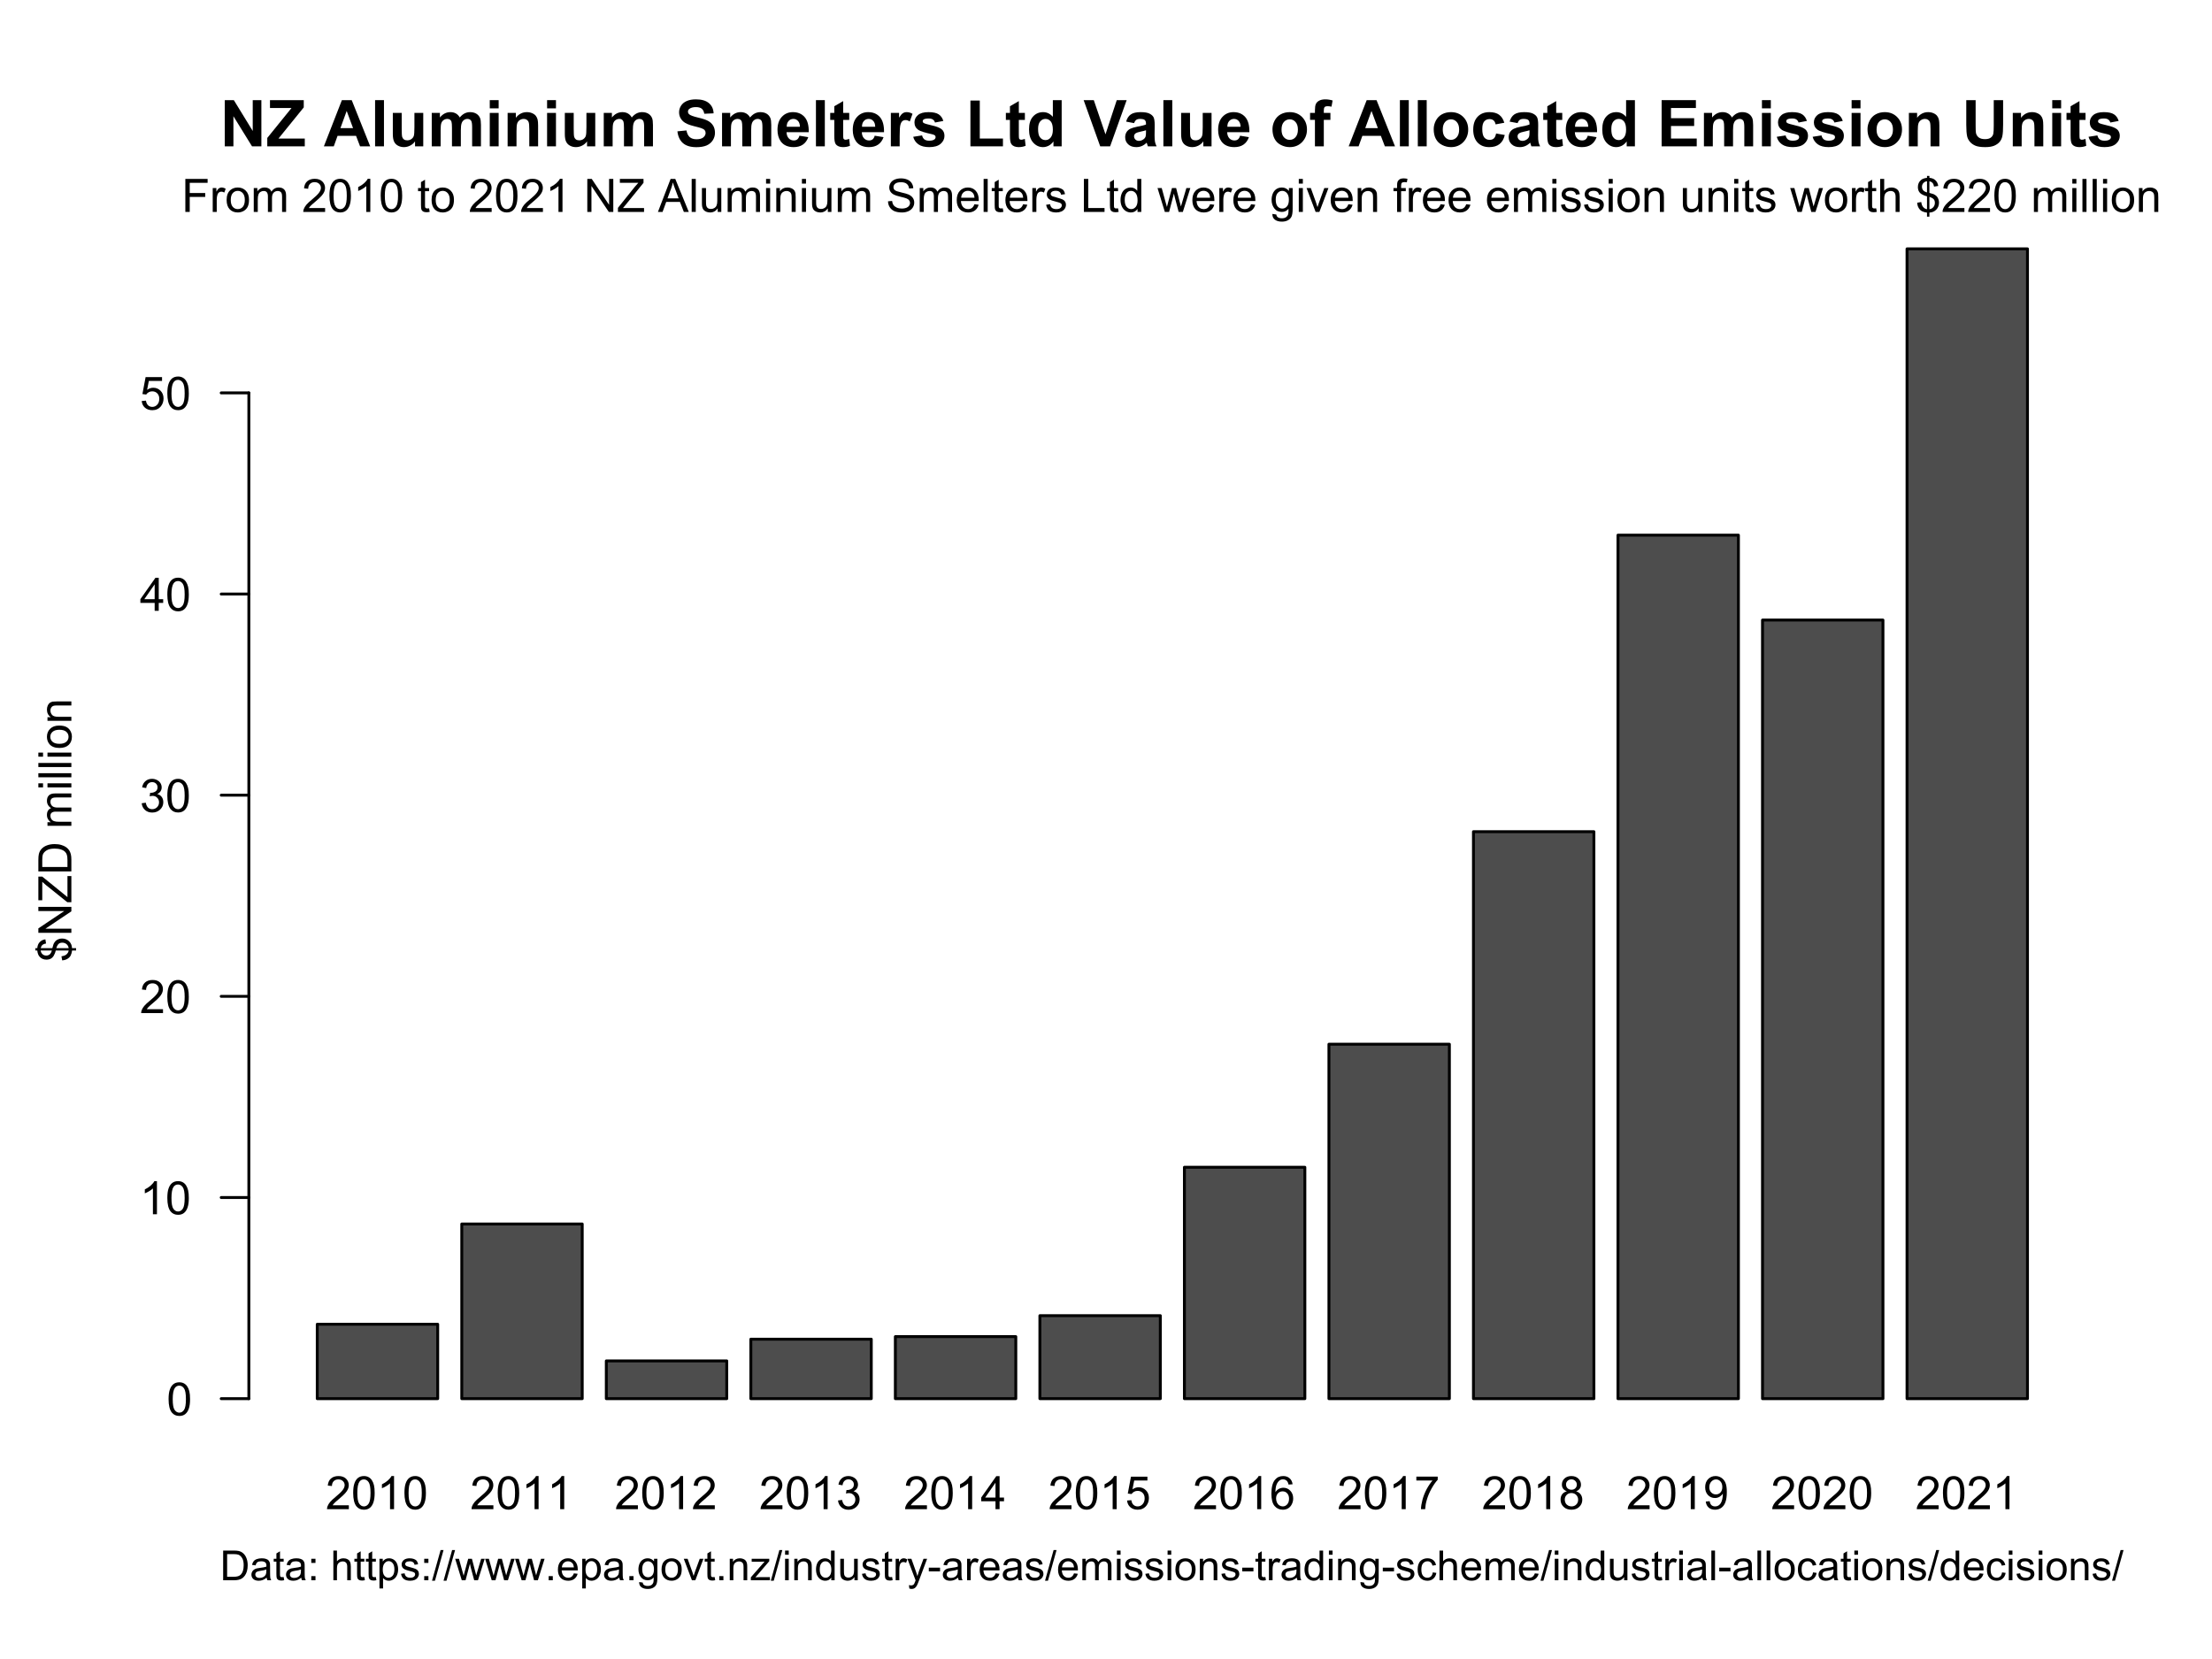 <?xml version="1.0" encoding="UTF-8"?>
<svg xmlns="http://www.w3.org/2000/svg" xmlns:xlink="http://www.w3.org/1999/xlink" width="576pt" height="432pt" viewBox="0 0 576 432" version="1.1">
<defs>
<g>
<symbol overflow="visible" id="glyph0-0">
<path style="stroke:none;" d="M 1.5 0 L 1.5 -7.5 L 7.5 -7.5 L 7.5 0 Z M 1.688 -0.188 L 7.312 -0.188 L 7.312 -7.312 L 1.688 -7.312 Z M 1.688 -0.188 "/>
</symbol>
<symbol overflow="visible" id="glyph0-1">
<path style="stroke:none;" d="M 6.047 -1.016 L 6.047 0 L 0.359 0 C 0.359 -0.25 0.398 -0.492 0.484 -0.734 C 0.629 -1.117 0.859 -1.5 1.172 -1.875 C 1.492 -2.25 1.957 -2.68 2.562 -3.172 C 3.5 -3.941 4.129 -4.551 4.453 -5 C 4.785 -5.445 4.953 -5.867 4.953 -6.266 C 4.953 -6.68 4.801 -7.031 4.5 -7.312 C 4.195 -7.602 3.805 -7.75 3.328 -7.75 C 2.816 -7.75 2.41 -7.598 2.109 -7.297 C 1.805 -6.992 1.648 -6.57 1.641 -6.031 L 0.562 -6.141 C 0.633 -6.953 0.91 -7.566 1.391 -7.984 C 1.879 -8.41 2.535 -8.625 3.359 -8.625 C 4.18 -8.625 4.832 -8.395 5.312 -7.938 C 5.789 -7.477 6.031 -6.91 6.031 -6.234 C 6.031 -5.891 5.957 -5.551 5.812 -5.219 C 5.676 -4.895 5.441 -4.547 5.109 -4.172 C 4.785 -3.805 4.25 -3.305 3.5 -2.672 C 2.863 -2.141 2.453 -1.773 2.266 -1.578 C 2.086 -1.391 1.941 -1.203 1.828 -1.016 Z M 6.047 -1.016 "/>
</symbol>
<symbol overflow="visible" id="glyph0-2">
<path style="stroke:none;" d="M 0.5 -4.234 C 0.5 -5.254 0.602 -6.07 0.812 -6.688 C 1.02 -7.312 1.328 -7.789 1.734 -8.125 C 2.148 -8.457 2.672 -8.625 3.297 -8.625 C 3.754 -8.625 4.156 -8.531 4.5 -8.344 C 4.852 -8.156 5.145 -7.883 5.375 -7.531 C 5.602 -7.188 5.781 -6.766 5.906 -6.266 C 6.031 -5.766 6.094 -5.086 6.094 -4.234 C 6.094 -3.223 5.988 -2.41 5.781 -1.797 C 5.582 -1.18 5.273 -0.703 4.859 -0.359 C 4.453 -0.023 3.93 0.141 3.297 0.141 C 2.473 0.141 1.82 -0.156 1.344 -0.75 C 0.781 -1.457 0.5 -2.617 0.5 -4.234 Z M 1.578 -4.234 C 1.578 -2.828 1.742 -1.891 2.078 -1.422 C 2.41 -0.953 2.816 -0.719 3.297 -0.719 C 3.785 -0.719 4.191 -0.953 4.516 -1.422 C 4.848 -1.891 5.016 -2.828 5.016 -4.234 C 5.016 -5.648 4.848 -6.586 4.516 -7.047 C 4.191 -7.516 3.781 -7.75 3.281 -7.75 C 2.801 -7.75 2.414 -7.547 2.125 -7.141 C 1.758 -6.617 1.578 -5.648 1.578 -4.234 Z M 1.578 -4.234 "/>
</symbol>
<symbol overflow="visible" id="glyph0-3">
<path style="stroke:none;" d="M 4.469 0 L 3.422 0 L 3.422 -6.719 C 3.16 -6.477 2.82 -6.234 2.406 -5.984 C 2 -5.742 1.633 -5.566 1.312 -5.453 L 1.312 -6.469 C 1.895 -6.75 2.406 -7.082 2.844 -7.469 C 3.289 -7.863 3.609 -8.25 3.797 -8.625 L 4.469 -8.625 Z M 4.469 0 "/>
</symbol>
<symbol overflow="visible" id="glyph0-4">
<path style="stroke:none;" d="M 0.5 -2.266 L 1.562 -2.406 C 1.676 -1.812 1.879 -1.379 2.172 -1.109 C 2.461 -0.848 2.816 -0.719 3.234 -0.719 C 3.734 -0.719 4.156 -0.891 4.5 -1.234 C 4.844 -1.578 5.016 -2.004 5.016 -2.516 C 5.016 -2.992 4.852 -3.391 4.531 -3.703 C 4.219 -4.023 3.816 -4.188 3.328 -4.188 C 3.129 -4.188 2.879 -4.145 2.578 -4.062 L 2.703 -5 C 2.773 -4.988 2.832 -4.984 2.875 -4.984 C 3.32 -4.984 3.723 -5.098 4.078 -5.328 C 4.441 -5.566 4.625 -5.93 4.625 -6.422 C 4.625 -6.805 4.492 -7.125 4.234 -7.375 C 3.973 -7.633 3.633 -7.766 3.219 -7.766 C 2.812 -7.766 2.469 -7.633 2.188 -7.375 C 1.914 -7.113 1.742 -6.727 1.672 -6.219 L 0.609 -6.406 C 0.734 -7.102 1.023 -7.645 1.484 -8.031 C 1.941 -8.426 2.508 -8.625 3.188 -8.625 C 3.656 -8.625 4.086 -8.52 4.484 -8.312 C 4.879 -8.113 5.18 -7.844 5.391 -7.5 C 5.598 -7.156 5.703 -6.785 5.703 -6.391 C 5.703 -6.023 5.602 -5.688 5.406 -5.375 C 5.207 -5.07 4.914 -4.832 4.531 -4.656 C 5.031 -4.539 5.422 -4.297 5.703 -3.922 C 5.984 -3.555 6.125 -3.094 6.125 -2.531 C 6.125 -1.781 5.848 -1.145 5.297 -0.625 C 4.754 -0.102 4.066 0.156 3.234 0.156 C 2.484 0.156 1.859 -0.066 1.359 -0.516 C 0.859 -0.973 0.57 -1.555 0.5 -2.266 Z M 0.5 -2.266 "/>
</symbol>
<symbol overflow="visible" id="glyph0-5">
<path style="stroke:none;" d="M 3.875 0 L 3.875 -2.062 L 0.156 -2.062 L 0.156 -3.031 L 4.078 -8.594 L 4.938 -8.594 L 4.938 -3.031 L 6.094 -3.031 L 6.094 -2.062 L 4.938 -2.062 L 4.938 0 Z M 3.875 -3.031 L 3.875 -6.891 L 1.188 -3.031 Z M 3.875 -3.031 "/>
</symbol>
<symbol overflow="visible" id="glyph0-6">
<path style="stroke:none;" d="M 0.5 -2.25 L 1.609 -2.344 C 1.691 -1.801 1.879 -1.395 2.172 -1.125 C 2.473 -0.852 2.836 -0.719 3.266 -0.719 C 3.766 -0.719 4.191 -0.91 4.547 -1.297 C 4.898 -1.68 5.078 -2.188 5.078 -2.812 C 5.078 -3.414 4.906 -3.891 4.562 -4.234 C 4.227 -4.586 3.785 -4.766 3.234 -4.766 C 2.898 -4.766 2.594 -4.688 2.312 -4.531 C 2.039 -4.375 1.828 -4.176 1.672 -3.938 L 0.688 -4.062 L 1.516 -8.469 L 5.797 -8.469 L 5.797 -7.469 L 2.359 -7.469 L 1.906 -5.156 C 2.414 -5.52 2.953 -5.703 3.516 -5.703 C 4.266 -5.703 4.895 -5.441 5.406 -4.922 C 5.926 -4.398 6.188 -3.727 6.188 -2.906 C 6.188 -2.133 5.961 -1.461 5.516 -0.891 C 4.961 -0.203 4.211 0.141 3.266 0.141 C 2.484 0.141 1.844 -0.078 1.344 -0.516 C 0.852 -0.953 0.57 -1.531 0.5 -2.25 Z M 0.5 -2.25 "/>
</symbol>
<symbol overflow="visible" id="glyph0-7">
<path style="stroke:none;" d="M 5.969 -6.484 L 4.922 -6.406 C 4.828 -6.82 4.695 -7.125 4.531 -7.312 C 4.238 -7.613 3.883 -7.766 3.469 -7.766 C 3.133 -7.766 2.836 -7.672 2.578 -7.484 C 2.254 -7.234 1.992 -6.875 1.797 -6.406 C 1.609 -5.945 1.508 -5.289 1.5 -4.438 C 1.75 -4.82 2.055 -5.109 2.422 -5.297 C 2.797 -5.484 3.188 -5.578 3.594 -5.578 C 4.289 -5.578 4.883 -5.316 5.375 -4.797 C 5.875 -4.273 6.125 -3.609 6.125 -2.797 C 6.125 -2.254 6.004 -1.75 5.766 -1.281 C 5.535 -0.82 5.219 -0.469 4.812 -0.219 C 4.406 0.02 3.945 0.141 3.438 0.141 C 2.551 0.141 1.832 -0.18 1.281 -0.828 C 0.727 -1.473 0.453 -2.535 0.453 -4.016 C 0.453 -5.68 0.758 -6.891 1.375 -7.641 C 1.906 -8.297 2.625 -8.625 3.531 -8.625 C 4.207 -8.625 4.758 -8.43 5.188 -8.047 C 5.625 -7.672 5.883 -7.148 5.969 -6.484 Z M 1.672 -2.781 C 1.672 -2.414 1.742 -2.066 1.891 -1.734 C 2.047 -1.41 2.258 -1.16 2.531 -0.984 C 2.812 -0.805 3.109 -0.719 3.422 -0.719 C 3.859 -0.719 4.238 -0.895 4.562 -1.25 C 4.883 -1.613 5.047 -2.102 5.047 -2.719 C 5.047 -3.312 4.883 -3.781 4.562 -4.125 C 4.25 -4.469 3.852 -4.641 3.375 -4.641 C 2.895 -4.641 2.488 -4.469 2.156 -4.125 C 1.832 -3.781 1.672 -3.332 1.672 -2.781 Z M 1.672 -2.781 "/>
</symbol>
<symbol overflow="visible" id="glyph0-8">
<path style="stroke:none;" d="M 0.562 -7.469 L 0.562 -8.484 L 6.125 -8.484 L 6.125 -7.656 C 5.582 -7.07 5.039 -6.297 4.5 -5.328 C 3.969 -4.367 3.555 -3.379 3.266 -2.359 C 3.047 -1.641 2.91 -0.852 2.859 0 L 1.766 0 C 1.773 -0.676 1.906 -1.492 2.156 -2.453 C 2.414 -3.41 2.781 -4.332 3.25 -5.219 C 3.727 -6.102 4.238 -6.852 4.781 -7.469 Z M 0.562 -7.469 "/>
</symbol>
<symbol overflow="visible" id="glyph0-9">
<path style="stroke:none;" d="M 2.125 -4.656 C 1.688 -4.82 1.359 -5.051 1.141 -5.344 C 0.93 -5.645 0.828 -6 0.828 -6.406 C 0.828 -7.031 1.051 -7.555 1.5 -7.984 C 1.957 -8.41 2.555 -8.625 3.297 -8.625 C 4.047 -8.625 4.648 -8.406 5.109 -7.969 C 5.566 -7.531 5.797 -7 5.797 -6.375 C 5.797 -5.977 5.691 -5.633 5.484 -5.344 C 5.273 -5.051 4.957 -4.82 4.531 -4.656 C 5.062 -4.488 5.461 -4.211 5.734 -3.828 C 6.004 -3.441 6.141 -2.984 6.141 -2.453 C 6.141 -1.723 5.879 -1.109 5.359 -0.609 C 4.848 -0.109 4.164 0.141 3.312 0.141 C 2.469 0.141 1.785 -0.109 1.266 -0.609 C 0.742 -1.109 0.484 -1.734 0.484 -2.484 C 0.484 -3.047 0.625 -3.516 0.906 -3.891 C 1.195 -4.266 1.602 -4.52 2.125 -4.656 Z M 1.906 -6.453 C 1.906 -6.047 2.035 -5.711 2.297 -5.453 C 2.566 -5.191 2.91 -5.062 3.328 -5.062 C 3.734 -5.062 4.066 -5.188 4.328 -5.438 C 4.586 -5.695 4.719 -6.016 4.719 -6.391 C 4.719 -6.773 4.582 -7.098 4.312 -7.359 C 4.039 -7.629 3.707 -7.766 3.312 -7.766 C 2.906 -7.766 2.566 -7.633 2.297 -7.375 C 2.035 -7.113 1.906 -6.805 1.906 -6.453 Z M 1.578 -2.484 C 1.578 -2.18 1.645 -1.891 1.781 -1.609 C 1.926 -1.328 2.141 -1.109 2.422 -0.953 C 2.703 -0.797 3.004 -0.719 3.328 -0.719 C 3.828 -0.719 4.238 -0.879 4.562 -1.203 C 4.895 -1.523 5.062 -1.938 5.062 -2.438 C 5.062 -2.945 4.895 -3.367 4.562 -3.703 C 4.227 -4.035 3.805 -4.203 3.297 -4.203 C 2.797 -4.203 2.383 -4.035 2.062 -3.703 C 1.738 -3.379 1.578 -2.973 1.578 -2.484 Z M 1.578 -2.484 "/>
</symbol>
<symbol overflow="visible" id="glyph0-10">
<path style="stroke:none;" d="M 0.656 -1.984 L 1.672 -2.078 C 1.754 -1.598 1.914 -1.25 2.156 -1.031 C 2.406 -0.82 2.719 -0.719 3.094 -0.719 C 3.414 -0.719 3.695 -0.789 3.938 -0.938 C 4.188 -1.094 4.391 -1.289 4.547 -1.531 C 4.703 -1.781 4.832 -2.113 4.938 -2.531 C 5.039 -2.957 5.094 -3.391 5.094 -3.828 C 5.094 -3.879 5.094 -3.953 5.094 -4.047 C 4.883 -3.711 4.598 -3.438 4.234 -3.219 C 3.867 -3.008 3.473 -2.906 3.047 -2.906 C 2.328 -2.906 1.723 -3.16 1.234 -3.672 C 0.742 -4.191 0.5 -4.875 0.5 -5.719 C 0.5 -6.594 0.754 -7.297 1.266 -7.828 C 1.785 -8.359 2.43 -8.625 3.203 -8.625 C 3.754 -8.625 4.258 -8.473 4.719 -8.172 C 5.188 -7.867 5.539 -7.438 5.781 -6.875 C 6.02 -6.32 6.141 -5.52 6.141 -4.469 C 6.141 -3.375 6.02 -2.5 5.781 -1.844 C 5.551 -1.195 5.195 -0.703 4.719 -0.359 C 4.25 -0.023 3.703 0.141 3.078 0.141 C 2.398 0.141 1.848 -0.039 1.422 -0.406 C 0.992 -0.781 0.738 -1.305 0.656 -1.984 Z M 4.969 -5.781 C 4.969 -6.383 4.805 -6.863 4.484 -7.219 C 4.172 -7.57 3.785 -7.75 3.328 -7.75 C 2.859 -7.75 2.445 -7.555 2.094 -7.172 C 1.75 -6.797 1.578 -6.301 1.578 -5.688 C 1.578 -5.145 1.742 -4.703 2.078 -4.359 C 2.41 -4.016 2.816 -3.844 3.297 -3.844 C 3.785 -3.844 4.188 -4.016 4.5 -4.359 C 4.812 -4.703 4.969 -5.176 4.969 -5.781 Z M 4.969 -5.781 "/>
</symbol>
<symbol overflow="visible" id="glyph0-11">
<path style="stroke:none;" d="M 0.984 0 L 0.984 -8.594 L 6.781 -8.594 L 6.781 -7.578 L 2.125 -7.578 L 2.125 -4.922 L 6.156 -4.922 L 6.156 -3.906 L 2.125 -3.906 L 2.125 0 Z M 0.984 0 "/>
</symbol>
<symbol overflow="visible" id="glyph0-12">
<path style="stroke:none;" d="M 0.781 0 L 0.781 -6.219 L 1.734 -6.219 L 1.734 -5.281 C 1.973 -5.719 2.191 -6.004 2.391 -6.141 C 2.598 -6.285 2.828 -6.359 3.078 -6.359 C 3.43 -6.359 3.789 -6.25 4.156 -6.031 L 3.797 -5.047 C 3.535 -5.203 3.281 -5.281 3.031 -5.281 C 2.789 -5.281 2.578 -5.207 2.391 -5.062 C 2.211 -4.926 2.086 -4.734 2.016 -4.484 C 1.891 -4.109 1.828 -3.703 1.828 -3.266 L 1.828 0 Z M 0.781 0 "/>
</symbol>
<symbol overflow="visible" id="glyph0-13">
<path style="stroke:none;" d="M 0.406 -3.109 C 0.406 -4.266 0.723 -5.117 1.359 -5.672 C 1.891 -6.129 2.539 -6.359 3.312 -6.359 C 4.164 -6.359 4.863 -6.078 5.406 -5.516 C 5.957 -4.961 6.234 -4.191 6.234 -3.203 C 6.234 -2.398 6.113 -1.77 5.875 -1.312 C 5.633 -0.852 5.281 -0.492 4.812 -0.234 C 4.352 0.016 3.852 0.141 3.312 0.141 C 2.445 0.141 1.742 -0.133 1.203 -0.688 C 0.672 -1.25 0.406 -2.055 0.406 -3.109 Z M 1.484 -3.109 C 1.484 -2.316 1.656 -1.723 2 -1.328 C 2.352 -0.93 2.789 -0.734 3.312 -0.734 C 3.844 -0.734 4.281 -0.93 4.625 -1.328 C 4.969 -1.723 5.141 -2.328 5.141 -3.141 C 5.141 -3.91 4.961 -4.492 4.609 -4.891 C 4.266 -5.285 3.832 -5.484 3.312 -5.484 C 2.789 -5.484 2.352 -5.285 2 -4.891 C 1.656 -4.504 1.484 -3.91 1.484 -3.109 Z M 1.484 -3.109 "/>
</symbol>
<symbol overflow="visible" id="glyph0-14">
<path style="stroke:none;" d="M 0.797 0 L 0.797 -6.219 L 1.734 -6.219 L 1.734 -5.344 C 1.93 -5.656 2.191 -5.898 2.516 -6.078 C 2.836 -6.266 3.207 -6.359 3.625 -6.359 C 4.082 -6.359 4.457 -6.266 4.75 -6.078 C 5.051 -5.891 5.258 -5.625 5.375 -5.281 C 5.875 -6 6.516 -6.359 7.297 -6.359 C 7.922 -6.359 8.395 -6.188 8.719 -5.844 C 9.051 -5.508 9.219 -4.984 9.219 -4.266 L 9.219 0 L 8.172 0 L 8.172 -3.922 C 8.172 -4.336 8.133 -4.641 8.062 -4.828 C 8 -5.016 7.879 -5.164 7.703 -5.281 C 7.523 -5.395 7.312 -5.453 7.062 -5.453 C 6.625 -5.453 6.258 -5.305 5.969 -5.016 C 5.688 -4.723 5.547 -4.254 5.547 -3.609 L 5.547 0 L 4.484 0 L 4.484 -4.047 C 4.484 -4.516 4.395 -4.863 4.219 -5.094 C 4.051 -5.332 3.773 -5.453 3.391 -5.453 C 3.086 -5.453 2.812 -5.375 2.562 -5.219 C 2.312 -5.062 2.129 -4.832 2.016 -4.531 C 1.898 -4.227 1.844 -3.797 1.844 -3.234 L 1.844 0 Z M 0.797 0 "/>
</symbol>
<symbol overflow="visible" id="glyph0-15">
<path style="stroke:none;" d=""/>
</symbol>
<symbol overflow="visible" id="glyph0-16">
<path style="stroke:none;" d="M 3.094 -0.938 L 3.25 -0.016 C 2.945 0.047 2.68 0.078 2.453 0.078 C 2.066 0.078 1.77 0.02 1.562 -0.094 C 1.352 -0.219 1.203 -0.379 1.109 -0.578 C 1.023 -0.773 0.984 -1.191 0.984 -1.828 L 0.984 -5.406 L 0.219 -5.406 L 0.219 -6.219 L 0.984 -6.219 L 0.984 -7.766 L 2.031 -8.391 L 2.031 -6.219 L 3.094 -6.219 L 3.094 -5.406 L 2.031 -5.406 L 2.031 -1.766 C 2.031 -1.461 2.047 -1.27 2.078 -1.188 C 2.117 -1.102 2.18 -1.035 2.266 -0.984 C 2.348 -0.93 2.469 -0.906 2.625 -0.906 C 2.75 -0.906 2.906 -0.914 3.094 -0.938 Z M 3.094 -0.938 "/>
</symbol>
<symbol overflow="visible" id="glyph0-17">
<path style="stroke:none;" d="M 0.922 0 L 0.922 -8.594 L 2.078 -8.594 L 6.594 -1.844 L 6.594 -8.594 L 7.688 -8.594 L 7.688 0 L 6.516 0 L 2 -6.75 L 2 0 Z M 0.922 0 "/>
</symbol>
<symbol overflow="visible" id="glyph0-18">
<path style="stroke:none;" d="M 0.234 0 L 0.234 -1.062 L 4.641 -6.562 C 4.953 -6.945 5.25 -7.285 5.531 -7.578 L 0.734 -7.578 L 0.734 -8.594 L 6.891 -8.594 L 6.891 -7.578 L 2.062 -1.625 L 1.547 -1.016 L 7.031 -1.016 L 7.031 0 Z M 0.234 0 "/>
</symbol>
<symbol overflow="visible" id="glyph0-19">
<path style="stroke:none;" d="M -0.016 0 L 3.281 -8.594 L 4.5 -8.594 L 8.016 0 L 6.734 0 L 5.719 -2.609 L 2.141 -2.609 L 1.188 0 Z M 2.469 -3.531 L 5.375 -3.531 L 4.484 -5.906 C 4.203 -6.625 4 -7.219 3.875 -7.688 C 3.758 -7.133 3.602 -6.586 3.406 -6.047 Z M 2.469 -3.531 "/>
</symbol>
<symbol overflow="visible" id="glyph0-20">
<path style="stroke:none;" d="M 0.766 0 L 0.766 -8.594 L 1.828 -8.594 L 1.828 0 Z M 0.766 0 "/>
</symbol>
<symbol overflow="visible" id="glyph0-21">
<path style="stroke:none;" d="M 4.875 0 L 4.875 -0.922 C 4.383 -0.211 3.723 0.141 2.891 0.141 C 2.523 0.141 2.18 0.07 1.859 -0.062 C 1.547 -0.207 1.312 -0.383 1.156 -0.594 C 1 -0.812 0.891 -1.078 0.828 -1.391 C 0.785 -1.586 0.766 -1.914 0.766 -2.375 L 0.766 -6.219 L 1.828 -6.219 L 1.828 -2.766 C 1.828 -2.223 1.848 -1.852 1.891 -1.656 C 1.953 -1.383 2.086 -1.164 2.297 -1 C 2.516 -0.844 2.785 -0.766 3.109 -0.766 C 3.422 -0.766 3.711 -0.844 3.984 -1 C 4.266 -1.164 4.461 -1.391 4.578 -1.672 C 4.703 -1.953 4.766 -2.359 4.766 -2.891 L 4.766 -6.219 L 5.812 -6.219 L 5.812 0 Z M 4.875 0 "/>
</symbol>
<symbol overflow="visible" id="glyph0-22">
<path style="stroke:none;" d="M 0.797 -7.375 L 0.797 -8.594 L 1.859 -8.594 L 1.859 -7.375 Z M 0.797 0 L 0.797 -6.219 L 1.859 -6.219 L 1.859 0 Z M 0.797 0 "/>
</symbol>
<symbol overflow="visible" id="glyph0-23">
<path style="stroke:none;" d="M 0.797 0 L 0.797 -6.219 L 1.734 -6.219 L 1.734 -5.344 C 2.191 -6.02 2.852 -6.359 3.719 -6.359 C 4.094 -6.359 4.438 -6.289 4.75 -6.156 C 5.07 -6.02 5.312 -5.844 5.469 -5.625 C 5.625 -5.406 5.734 -5.148 5.797 -4.859 C 5.828 -4.66 5.844 -4.316 5.844 -3.828 L 5.844 0 L 4.797 0 L 4.797 -3.781 C 4.797 -4.219 4.754 -4.539 4.672 -4.75 C 4.586 -4.957 4.441 -5.125 4.234 -5.25 C 4.023 -5.383 3.781 -5.453 3.5 -5.453 C 3.051 -5.453 2.66 -5.305 2.328 -5.016 C 2.004 -4.734 1.844 -4.195 1.844 -3.406 L 1.844 0 Z M 0.797 0 "/>
</symbol>
<symbol overflow="visible" id="glyph0-24">
<path style="stroke:none;" d="M 0.547 -2.766 L 1.609 -2.859 C 1.66 -2.422 1.781 -2.066 1.969 -1.797 C 2.156 -1.523 2.441 -1.301 2.828 -1.125 C 3.223 -0.957 3.664 -0.875 4.156 -0.875 C 4.582 -0.875 4.961 -0.938 5.297 -1.062 C 5.629 -1.195 5.875 -1.375 6.031 -1.594 C 6.195 -1.82 6.281 -2.066 6.281 -2.328 C 6.281 -2.598 6.203 -2.832 6.047 -3.031 C 5.891 -3.238 5.633 -3.41 5.281 -3.547 C 5.039 -3.641 4.523 -3.781 3.734 -3.969 C 2.953 -4.156 2.406 -4.332 2.094 -4.5 C 1.676 -4.719 1.367 -4.984 1.172 -5.297 C 0.973 -5.617 0.875 -5.977 0.875 -6.375 C 0.875 -6.801 0.992 -7.203 1.234 -7.578 C 1.484 -7.961 1.844 -8.25 2.312 -8.438 C 2.789 -8.633 3.316 -8.734 3.891 -8.734 C 4.523 -8.734 5.086 -8.629 5.578 -8.422 C 6.066 -8.223 6.441 -7.922 6.703 -7.516 C 6.961 -7.117 7.102 -6.672 7.125 -6.172 L 6.031 -6.094 C 5.969 -6.633 5.766 -7.039 5.422 -7.312 C 5.086 -7.594 4.594 -7.734 3.938 -7.734 C 3.25 -7.734 2.75 -7.609 2.438 -7.359 C 2.125 -7.109 1.969 -6.805 1.969 -6.453 C 1.969 -6.141 2.078 -5.883 2.297 -5.688 C 2.516 -5.488 3.082 -5.285 4 -5.078 C 4.926 -4.867 5.562 -4.688 5.906 -4.531 C 6.406 -4.289 6.773 -3.992 7.016 -3.641 C 7.254 -3.297 7.375 -2.891 7.375 -2.422 C 7.375 -1.961 7.242 -1.531 6.984 -1.125 C 6.723 -0.727 6.348 -0.414 5.859 -0.188 C 5.367 0.031 4.816 0.141 4.203 0.141 C 3.422 0.141 2.766 0.031 2.234 -0.188 C 1.711 -0.414 1.301 -0.758 1 -1.219 C 0.707 -1.676 0.555 -2.191 0.547 -2.766 Z M 0.547 -2.766 "/>
</symbol>
<symbol overflow="visible" id="glyph0-25">
<path style="stroke:none;" d="M 5.047 -2 L 6.141 -1.875 C 5.973 -1.238 5.656 -0.742 5.188 -0.391 C 4.719 -0.035 4.125 0.141 3.406 0.141 C 2.5 0.141 1.773 -0.141 1.234 -0.703 C 0.703 -1.266 0.438 -2.051 0.438 -3.062 C 0.438 -4.102 0.707 -4.91 1.25 -5.484 C 1.789 -6.066 2.488 -6.359 3.344 -6.359 C 4.176 -6.359 4.852 -6.078 5.375 -5.516 C 5.906 -4.953 6.172 -4.156 6.172 -3.125 C 6.172 -3.062 6.172 -2.969 6.172 -2.844 L 1.531 -2.844 C 1.57 -2.156 1.766 -1.629 2.109 -1.266 C 2.453 -0.91 2.883 -0.734 3.406 -0.734 C 3.789 -0.734 4.117 -0.832 4.391 -1.031 C 4.672 -1.238 4.891 -1.562 5.047 -2 Z M 1.594 -3.703 L 5.062 -3.703 C 5.02 -4.234 4.891 -4.629 4.672 -4.891 C 4.328 -5.297 3.891 -5.5 3.359 -5.5 C 2.867 -5.5 2.457 -5.336 2.125 -5.016 C 1.801 -4.691 1.625 -4.254 1.594 -3.703 Z M 1.594 -3.703 "/>
</symbol>
<symbol overflow="visible" id="glyph0-26">
<path style="stroke:none;" d="M 0.375 -1.859 L 1.406 -2.016 C 1.469 -1.598 1.629 -1.281 1.891 -1.062 C 2.16 -0.844 2.539 -0.734 3.031 -0.734 C 3.508 -0.734 3.863 -0.828 4.094 -1.016 C 4.332 -1.211 4.453 -1.445 4.453 -1.719 C 4.453 -1.957 4.348 -2.145 4.141 -2.281 C 3.992 -2.375 3.633 -2.492 3.062 -2.641 C 2.289 -2.836 1.754 -3.004 1.453 -3.141 C 1.16 -3.285 0.938 -3.484 0.781 -3.734 C 0.625 -3.984 0.547 -4.266 0.547 -4.578 C 0.547 -4.848 0.609 -5.102 0.734 -5.344 C 0.859 -5.582 1.031 -5.781 1.25 -5.938 C 1.414 -6.051 1.641 -6.148 1.922 -6.234 C 2.203 -6.316 2.508 -6.359 2.844 -6.359 C 3.32 -6.359 3.742 -6.285 4.109 -6.141 C 4.484 -6.004 4.758 -5.816 4.938 -5.578 C 5.113 -5.336 5.234 -5.02 5.297 -4.625 L 4.266 -4.484 C 4.223 -4.797 4.086 -5.039 3.859 -5.219 C 3.641 -5.406 3.32 -5.5 2.906 -5.5 C 2.426 -5.5 2.082 -5.414 1.875 -5.25 C 1.664 -5.094 1.562 -4.906 1.562 -4.688 C 1.562 -4.551 1.602 -4.43 1.688 -4.328 C 1.781 -4.211 1.914 -4.117 2.094 -4.047 C 2.195 -4.004 2.508 -3.914 3.031 -3.781 C 3.781 -3.57 4.301 -3.406 4.594 -3.281 C 4.883 -3.156 5.113 -2.973 5.281 -2.734 C 5.445 -2.492 5.531 -2.191 5.531 -1.828 C 5.531 -1.473 5.426 -1.141 5.219 -0.828 C 5.02 -0.523 4.727 -0.285 4.344 -0.109 C 3.957 0.055 3.52 0.141 3.031 0.141 C 2.219 0.141 1.598 -0.023 1.172 -0.359 C 0.754 -0.703 0.488 -1.203 0.375 -1.859 Z M 0.375 -1.859 "/>
</symbol>
<symbol overflow="visible" id="glyph0-27">
<path style="stroke:none;" d="M 0.875 0 L 0.875 -8.594 L 2.016 -8.594 L 2.016 -1.016 L 6.25 -1.016 L 6.25 0 Z M 0.875 0 "/>
</symbol>
<symbol overflow="visible" id="glyph0-28">
<path style="stroke:none;" d="M 4.828 0 L 4.828 -0.781 C 4.43 -0.164 3.852 0.141 3.094 0.141 C 2.594 0.141 2.133 0.004 1.719 -0.266 C 1.301 -0.547 0.977 -0.93 0.75 -1.422 C 0.52 -1.91 0.406 -2.473 0.406 -3.109 C 0.406 -3.723 0.508 -4.285 0.719 -4.797 C 0.926 -5.305 1.238 -5.691 1.656 -5.953 C 2.07 -6.223 2.535 -6.359 3.047 -6.359 C 3.422 -6.359 3.754 -6.281 4.047 -6.125 C 4.336 -5.969 4.578 -5.766 4.766 -5.516 L 4.766 -8.594 L 5.812 -8.594 L 5.812 0 Z M 1.5 -3.109 C 1.5 -2.305 1.664 -1.707 2 -1.312 C 2.332 -0.926 2.727 -0.734 3.188 -0.734 C 3.645 -0.734 4.035 -0.922 4.359 -1.297 C 4.68 -1.672 4.844 -2.242 4.844 -3.016 C 4.844 -3.867 4.676 -4.492 4.344 -4.891 C 4.02 -5.285 3.617 -5.484 3.141 -5.484 C 2.672 -5.484 2.281 -5.289 1.969 -4.906 C 1.656 -4.531 1.5 -3.93 1.5 -3.109 Z M 1.5 -3.109 "/>
</symbol>
<symbol overflow="visible" id="glyph0-29">
<path style="stroke:none;" d="M 1.938 0 L 0.031 -6.219 L 1.125 -6.219 L 2.109 -2.625 L 2.484 -1.297 C 2.504 -1.359 2.613 -1.785 2.812 -2.578 L 3.797 -6.219 L 4.875 -6.219 L 5.812 -2.609 L 6.125 -1.422 L 6.484 -2.625 L 7.547 -6.219 L 8.578 -6.219 L 6.625 0 L 5.531 0 L 4.547 -3.734 L 4.297 -4.781 L 3.047 0 Z M 1.938 0 "/>
</symbol>
<symbol overflow="visible" id="glyph0-30">
<path style="stroke:none;" d="M 0.594 0.516 L 1.625 0.672 C 1.664 0.984 1.785 1.211 1.984 1.359 C 2.242 1.555 2.598 1.656 3.047 1.656 C 3.535 1.656 3.91 1.555 4.172 1.359 C 4.441 1.16 4.625 0.891 4.719 0.547 C 4.781 0.328 4.805 -0.125 4.797 -0.812 C 4.336 -0.27 3.766 0 3.078 0 C 2.223 0 1.562 -0.305 1.094 -0.922 C 0.625 -1.547 0.391 -2.285 0.391 -3.141 C 0.391 -3.734 0.492 -4.281 0.703 -4.781 C 0.922 -5.289 1.234 -5.68 1.641 -5.953 C 2.047 -6.223 2.523 -6.359 3.078 -6.359 C 3.816 -6.359 4.426 -6.062 4.906 -5.469 L 4.906 -6.219 L 5.875 -6.219 L 5.875 -0.844 C 5.875 0.125 5.773 0.812 5.578 1.219 C 5.379 1.625 5.066 1.941 4.641 2.172 C 4.211 2.41 3.688 2.531 3.062 2.531 C 2.32 2.531 1.723 2.363 1.266 2.031 C 0.805 1.695 0.582 1.191 0.594 0.516 Z M 1.469 -3.219 C 1.469 -2.406 1.629 -1.812 1.953 -1.438 C 2.273 -1.062 2.68 -0.875 3.172 -0.875 C 3.66 -0.875 4.066 -1.062 4.391 -1.438 C 4.723 -1.812 4.891 -2.395 4.891 -3.188 C 4.891 -3.945 4.719 -4.52 4.375 -4.906 C 4.039 -5.289 3.633 -5.484 3.156 -5.484 C 2.688 -5.484 2.285 -5.289 1.953 -4.906 C 1.629 -4.531 1.469 -3.969 1.469 -3.219 Z M 1.469 -3.219 "/>
</symbol>
<symbol overflow="visible" id="glyph0-31">
<path style="stroke:none;" d="M 2.516 0 L 0.156 -6.219 L 1.266 -6.219 L 2.609 -2.5 C 2.742 -2.094 2.875 -1.676 3 -1.25 C 3.094 -1.57 3.223 -1.961 3.391 -2.422 L 4.781 -6.219 L 5.859 -6.219 L 3.5 0 Z M 2.516 0 "/>
</symbol>
<symbol overflow="visible" id="glyph0-32">
<path style="stroke:none;" d="M 1.047 0 L 1.047 -5.406 L 0.109 -5.406 L 0.109 -6.219 L 1.047 -6.219 L 1.047 -6.891 C 1.047 -7.305 1.082 -7.613 1.156 -7.812 C 1.258 -8.094 1.438 -8.316 1.688 -8.484 C 1.945 -8.648 2.305 -8.734 2.766 -8.734 C 3.066 -8.734 3.395 -8.695 3.75 -8.625 L 3.594 -7.719 C 3.375 -7.75 3.164 -7.766 2.969 -7.766 C 2.645 -7.766 2.414 -7.695 2.281 -7.562 C 2.156 -7.426 2.094 -7.172 2.094 -6.797 L 2.094 -6.219 L 3.312 -6.219 L 3.312 -5.406 L 2.094 -5.406 L 2.094 0 Z M 1.047 0 "/>
</symbol>
<symbol overflow="visible" id="glyph0-33">
<path style="stroke:none;" d="M 0.797 0 L 0.797 -8.594 L 1.844 -8.594 L 1.844 -5.516 C 2.332 -6.078 2.953 -6.359 3.703 -6.359 C 4.172 -6.359 4.57 -6.266 4.906 -6.078 C 5.25 -5.898 5.492 -5.648 5.641 -5.328 C 5.785 -5.016 5.859 -4.551 5.859 -3.938 L 5.859 0 L 4.812 0 L 4.812 -3.938 C 4.812 -4.469 4.695 -4.852 4.469 -5.094 C 4.238 -5.332 3.914 -5.453 3.5 -5.453 C 3.188 -5.453 2.891 -5.367 2.609 -5.203 C 2.336 -5.047 2.141 -4.828 2.016 -4.547 C 1.898 -4.273 1.844 -3.895 1.844 -3.406 L 1.844 0 Z M 0.797 0 "/>
</symbol>
<symbol overflow="visible" id="glyph0-34">
<path style="stroke:none;" d="M 2.984 1.234 L 2.984 0.188 C 2.461 0.113 2.035 -0.004 1.703 -0.172 C 1.367 -0.336 1.082 -0.609 0.844 -0.984 C 0.602 -1.367 0.461 -1.836 0.422 -2.391 L 1.484 -2.578 C 1.566 -2.016 1.711 -1.602 1.922 -1.344 C 2.223 -0.969 2.578 -0.754 2.984 -0.703 L 2.984 -4.062 C 2.555 -4.145 2.113 -4.316 1.656 -4.578 C 1.32 -4.766 1.062 -5.02 0.875 -5.344 C 0.695 -5.676 0.609 -6.055 0.609 -6.484 C 0.609 -7.234 0.875 -7.836 1.406 -8.297 C 1.758 -8.609 2.285 -8.801 2.984 -8.875 L 2.984 -9.375 L 3.609 -9.375 L 3.609 -8.875 C 4.223 -8.82 4.707 -8.645 5.062 -8.344 C 5.531 -7.957 5.812 -7.43 5.906 -6.766 L 4.812 -6.594 C 4.75 -7.008 4.617 -7.328 4.422 -7.547 C 4.223 -7.766 3.953 -7.91 3.609 -7.984 L 3.609 -4.953 C 4.141 -4.816 4.492 -4.711 4.672 -4.641 C 4.992 -4.492 5.258 -4.316 5.469 -4.109 C 5.676 -3.898 5.832 -3.648 5.938 -3.359 C 6.051 -3.078 6.109 -2.77 6.109 -2.438 C 6.109 -1.707 5.875 -1.098 5.406 -0.609 C 4.945 -0.117 4.348 0.141 3.609 0.172 L 3.609 1.234 Z M 2.984 -8 C 2.578 -7.938 2.254 -7.77 2.016 -7.5 C 1.785 -7.238 1.672 -6.926 1.672 -6.562 C 1.672 -6.207 1.77 -5.906 1.969 -5.656 C 2.164 -5.414 2.504 -5.223 2.984 -5.078 Z M 3.609 -0.703 C 4.016 -0.754 4.352 -0.93 4.625 -1.234 C 4.895 -1.547 5.031 -1.926 5.031 -2.375 C 5.031 -2.758 4.93 -3.066 4.734 -3.297 C 4.547 -3.523 4.172 -3.734 3.609 -3.922 Z M 3.609 -0.703 "/>
</symbol>
<symbol overflow="visible" id="glyph1-0">
<path style="stroke:none;" d="M 2.094 0 L 2.094 -10.5 L 10.5 -10.5 L 10.5 0 Z M 2.359 -0.266 L 10.234 -0.266 L 10.234 -10.234 L 2.359 -10.234 Z M 2.359 -0.266 "/>
</symbol>
<symbol overflow="visible" id="glyph1-1">
<path style="stroke:none;" d="M 1.25 0 L 1.25 -12.031 L 3.609 -12.031 L 8.531 -4 L 8.531 -12.031 L 10.781 -12.031 L 10.781 0 L 8.344 0 L 3.5 -7.844 L 3.5 0 Z M 1.25 0 "/>
</symbol>
<symbol overflow="visible" id="glyph1-2">
<path style="stroke:none;" d="M 0.188 0 L 0.188 -2.188 L 6.5 -9.984 L 0.891 -9.984 L 0.891 -12.031 L 9.688 -12.031 L 9.688 -10.141 L 3.109 -2.031 L 9.953 -2.031 L 9.953 0 Z M 0.188 0 "/>
</symbol>
<symbol overflow="visible" id="glyph1-3">
<path style="stroke:none;" d=""/>
</symbol>
<symbol overflow="visible" id="glyph1-4">
<path style="stroke:none;" d="M 12.062 0 L 9.422 0 L 8.375 -2.734 L 3.562 -2.734 L 2.578 0 L 0 0 L 4.688 -12.031 L 7.25 -12.031 Z M 7.594 -4.75 L 5.938 -9.219 L 4.312 -4.75 Z M 7.594 -4.75 "/>
</symbol>
<symbol overflow="visible" id="glyph1-5">
<path style="stroke:none;" d="M 1.203 0 L 1.203 -12.031 L 3.516 -12.031 L 3.516 0 Z M 1.203 0 "/>
</symbol>
<symbol overflow="visible" id="glyph1-6">
<path style="stroke:none;" d="M 6.938 0 L 6.938 -1.297 C 6.625 -0.836 6.207 -0.473 5.688 -0.203 C 5.164 0.066 4.617 0.203 4.047 0.203 C 3.461 0.203 2.938 0.07 2.469 -0.188 C 2.008 -0.445 1.676 -0.805 1.469 -1.266 C 1.258 -1.734 1.156 -2.379 1.156 -3.203 L 1.156 -8.703 L 3.469 -8.703 L 3.469 -4.703 C 3.469 -3.484 3.508 -2.734 3.594 -2.453 C 3.676 -2.18 3.828 -1.961 4.047 -1.797 C 4.273 -1.641 4.562 -1.562 4.906 -1.562 C 5.301 -1.562 5.656 -1.664 5.969 -1.875 C 6.281 -2.094 6.492 -2.363 6.609 -2.688 C 6.723 -3.008 6.781 -3.789 6.781 -5.031 L 6.781 -8.703 L 9.078 -8.703 L 9.078 0 Z M 6.938 0 "/>
</symbol>
<symbol overflow="visible" id="glyph1-7">
<path style="stroke:none;" d="M 1.031 -8.703 L 3.156 -8.703 L 3.156 -7.516 C 3.914 -8.441 4.82 -8.906 5.875 -8.906 C 6.426 -8.906 6.906 -8.789 7.312 -8.562 C 7.727 -8.332 8.066 -7.984 8.328 -7.516 C 8.711 -7.984 9.125 -8.332 9.562 -8.562 C 10.008 -8.789 10.484 -8.906 10.984 -8.906 C 11.629 -8.906 12.172 -8.773 12.609 -8.516 C 13.055 -8.254 13.391 -7.875 13.609 -7.375 C 13.766 -7 13.844 -6.395 13.844 -5.562 L 13.844 0 L 11.547 0 L 11.547 -4.984 C 11.547 -5.848 11.461 -6.406 11.297 -6.656 C 11.086 -6.977 10.758 -7.141 10.312 -7.141 C 9.988 -7.141 9.688 -7.039 9.406 -6.844 C 9.125 -6.645 8.922 -6.352 8.797 -5.969 C 8.672 -5.594 8.609 -5 8.609 -4.188 L 8.609 0 L 6.297 0 L 6.297 -4.766 C 6.297 -5.617 6.254 -6.164 6.172 -6.406 C 6.086 -6.656 5.957 -6.836 5.781 -6.953 C 5.613 -7.078 5.383 -7.141 5.094 -7.141 C 4.738 -7.141 4.414 -7.039 4.125 -6.844 C 3.844 -6.656 3.641 -6.379 3.516 -6.016 C 3.398 -5.66 3.344 -5.066 3.344 -4.234 L 3.344 0 L 1.031 0 Z M 1.031 -8.703 "/>
</symbol>
<symbol overflow="visible" id="glyph1-8">
<path style="stroke:none;" d="M 1.203 -9.891 L 1.203 -12.031 L 3.516 -12.031 L 3.516 -9.891 Z M 1.203 0 L 1.203 -8.703 L 3.516 -8.703 L 3.516 0 Z M 1.203 0 "/>
</symbol>
<symbol overflow="visible" id="glyph1-9">
<path style="stroke:none;" d="M 9.125 0 L 6.828 0 L 6.828 -4.438 C 6.828 -5.383 6.773 -5.992 6.672 -6.266 C 6.578 -6.547 6.414 -6.758 6.188 -6.906 C 5.969 -7.062 5.703 -7.141 5.391 -7.141 C 4.992 -7.141 4.633 -7.031 4.312 -6.812 C 4 -6.594 3.785 -6.301 3.672 -5.938 C 3.555 -5.582 3.5 -4.914 3.5 -3.938 L 3.5 0 L 1.188 0 L 1.188 -8.703 L 3.328 -8.703 L 3.328 -7.438 C 4.086 -8.414 5.047 -8.906 6.203 -8.906 C 6.711 -8.906 7.176 -8.812 7.594 -8.625 C 8.008 -8.445 8.328 -8.211 8.547 -7.922 C 8.766 -7.641 8.914 -7.316 9 -6.953 C 9.082 -6.598 9.125 -6.082 9.125 -5.406 Z M 9.125 0 "/>
</symbol>
<symbol overflow="visible" id="glyph1-10">
<path style="stroke:none;" d="M 0.609 -3.906 L 2.969 -4.141 C 3.113 -3.348 3.398 -2.766 3.828 -2.391 C 4.266 -2.023 4.852 -1.844 5.594 -1.844 C 6.375 -1.844 6.961 -2.004 7.359 -2.328 C 7.754 -2.66 7.953 -3.051 7.953 -3.5 C 7.953 -3.781 7.867 -4.02 7.703 -4.219 C 7.535 -4.414 7.242 -4.586 6.828 -4.734 C 6.547 -4.836 5.898 -5.016 4.891 -5.266 C 3.586 -5.586 2.676 -5.984 2.156 -6.453 C 1.414 -7.117 1.047 -7.926 1.047 -8.875 C 1.047 -9.488 1.219 -10.062 1.562 -10.594 C 1.906 -11.125 2.406 -11.531 3.062 -11.812 C 3.719 -12.094 4.504 -12.234 5.422 -12.234 C 6.93 -12.234 8.066 -11.898 8.828 -11.234 C 9.598 -10.578 10 -9.695 10.031 -8.594 L 7.609 -8.484 C 7.504 -9.098 7.281 -9.539 6.938 -9.812 C 6.602 -10.082 6.094 -10.219 5.406 -10.219 C 4.695 -10.219 4.145 -10.07 3.75 -9.781 C 3.488 -9.594 3.359 -9.344 3.359 -9.031 C 3.359 -8.75 3.477 -8.508 3.719 -8.312 C 4.031 -8.051 4.773 -7.781 5.953 -7.5 C 7.129 -7.227 8 -6.941 8.562 -6.641 C 9.133 -6.336 9.582 -5.926 9.906 -5.406 C 10.227 -4.895 10.391 -4.258 10.391 -3.5 C 10.391 -2.812 10.195 -2.164 9.812 -1.562 C 9.426 -0.969 8.883 -0.52 8.188 -0.219 C 7.488 0.07 6.613 0.219 5.562 0.219 C 4.039 0.219 2.875 -0.129 2.062 -0.828 C 1.25 -1.535 0.766 -2.562 0.609 -3.906 Z M 0.609 -3.906 "/>
</symbol>
<symbol overflow="visible" id="glyph1-11">
<path style="stroke:none;" d="M 6.25 -2.766 L 8.547 -2.391 C 8.254 -1.547 7.785 -0.898 7.141 -0.453 C 6.504 -0.016 5.707 0.203 4.75 0.203 C 3.238 0.203 2.117 -0.289 1.391 -1.281 C 0.816 -2.082 0.531 -3.086 0.531 -4.297 C 0.531 -5.734 0.906 -6.859 1.656 -7.672 C 2.414 -8.492 3.375 -8.906 4.531 -8.906 C 5.82 -8.906 6.844 -8.477 7.594 -7.625 C 8.344 -6.77 8.703 -5.457 8.672 -3.688 L 2.891 -3.688 C 2.91 -3.008 3.098 -2.477 3.453 -2.094 C 3.805 -1.719 4.25 -1.531 4.781 -1.531 C 5.145 -1.531 5.445 -1.625 5.688 -1.812 C 5.938 -2.008 6.125 -2.328 6.25 -2.766 Z M 6.375 -5.094 C 6.363 -5.77 6.191 -6.281 5.859 -6.625 C 5.535 -6.969 5.141 -7.141 4.672 -7.141 C 4.16 -7.141 3.742 -6.957 3.422 -6.594 C 3.086 -6.227 2.926 -5.727 2.938 -5.094 Z M 6.375 -5.094 "/>
</symbol>
<symbol overflow="visible" id="glyph1-12">
<path style="stroke:none;" d="M 5.203 -8.703 L 5.203 -6.875 L 3.625 -6.875 L 3.625 -3.359 C 3.625 -2.648 3.641 -2.234 3.672 -2.109 C 3.703 -1.992 3.77 -1.898 3.875 -1.828 C 3.977 -1.754 4.109 -1.719 4.266 -1.719 C 4.473 -1.719 4.781 -1.789 5.188 -1.938 L 5.391 -0.141 C 4.848 0.086 4.238 0.203 3.562 0.203 C 3.145 0.203 2.77 0.133 2.438 0 C 2.102 -0.145 1.859 -0.328 1.703 -0.547 C 1.547 -0.773 1.441 -1.078 1.391 -1.453 C 1.336 -1.723 1.312 -2.266 1.312 -3.078 L 1.312 -6.875 L 0.25 -6.875 L 0.25 -8.703 L 1.312 -8.703 L 1.312 -10.438 L 3.625 -11.781 L 3.625 -8.703 Z M 5.203 -8.703 "/>
</symbol>
<symbol overflow="visible" id="glyph1-13">
<path style="stroke:none;" d="M 3.406 0 L 1.109 0 L 1.109 -8.703 L 3.25 -8.703 L 3.25 -7.469 C 3.613 -8.051 3.941 -8.438 4.234 -8.625 C 4.523 -8.812 4.859 -8.906 5.234 -8.906 C 5.754 -8.906 6.258 -8.758 6.75 -8.469 L 6.031 -6.469 C 5.645 -6.719 5.285 -6.844 4.953 -6.844 C 4.629 -6.844 4.352 -6.754 4.125 -6.578 C 3.906 -6.398 3.727 -6.078 3.594 -5.609 C 3.469 -5.141 3.406 -4.164 3.406 -2.688 Z M 3.406 0 "/>
</symbol>
<symbol overflow="visible" id="glyph1-14">
<path style="stroke:none;" d="M 0.391 -2.484 L 2.703 -2.844 C 2.805 -2.395 3.004 -2.051 3.297 -1.812 C 3.598 -1.582 4.02 -1.469 4.562 -1.469 C 5.164 -1.469 5.613 -1.578 5.906 -1.797 C 6.113 -1.953 6.219 -2.156 6.219 -2.406 C 6.219 -2.582 6.16 -2.727 6.047 -2.844 C 5.93 -2.957 5.676 -3.062 5.281 -3.156 C 3.426 -3.562 2.25 -3.93 1.75 -4.266 C 1.062 -4.742 0.719 -5.398 0.719 -6.234 C 0.719 -6.984 1.016 -7.613 1.609 -8.125 C 2.203 -8.645 3.125 -8.906 4.375 -8.906 C 5.57 -8.906 6.457 -8.711 7.031 -8.328 C 7.613 -7.941 8.016 -7.367 8.234 -6.609 L 6.062 -6.203 C 5.969 -6.535 5.789 -6.789 5.531 -6.969 C 5.27 -7.156 4.898 -7.25 4.422 -7.25 C 3.816 -7.25 3.379 -7.164 3.109 -7 C 2.941 -6.875 2.859 -6.719 2.859 -6.531 C 2.859 -6.363 2.93 -6.223 3.078 -6.109 C 3.285 -5.953 4.004 -5.734 5.234 -5.453 C 6.461 -5.18 7.32 -4.844 7.812 -4.438 C 8.289 -4.031 8.531 -3.457 8.531 -2.719 C 8.531 -1.926 8.195 -1.238 7.531 -0.656 C 6.863 -0.082 5.875 0.203 4.562 0.203 C 3.375 0.203 2.438 -0.035 1.75 -0.516 C 1.062 -1.004 0.609 -1.66 0.391 -2.484 Z M 0.391 -2.484 "/>
</symbol>
<symbol overflow="visible" id="glyph1-15">
<path style="stroke:none;" d="M 1.281 0 L 1.281 -11.922 L 3.719 -11.922 L 3.719 -2.031 L 9.75 -2.031 L 9.75 0 Z M 1.281 0 "/>
</symbol>
<symbol overflow="visible" id="glyph1-16">
<path style="stroke:none;" d="M 9.188 0 L 7.047 0 L 7.047 -1.281 C 6.691 -0.781 6.27 -0.406 5.781 -0.156 C 5.301 0.082 4.816 0.203 4.328 0.203 C 3.328 0.203 2.469 -0.195 1.75 -1 C 1.039 -1.812 0.688 -2.941 0.688 -4.391 C 0.688 -5.867 1.031 -6.988 1.719 -7.75 C 2.414 -8.52 3.297 -8.906 4.359 -8.906 C 5.336 -8.906 6.18 -8.5 6.891 -7.688 L 6.891 -12.031 L 9.188 -12.031 Z M 3.047 -4.547 C 3.047 -3.617 3.172 -2.945 3.422 -2.531 C 3.797 -1.926 4.316 -1.625 4.984 -1.625 C 5.516 -1.625 5.961 -1.848 6.328 -2.297 C 6.703 -2.754 6.891 -3.43 6.891 -4.328 C 6.891 -5.328 6.707 -6.047 6.344 -6.484 C 5.988 -6.922 5.531 -7.141 4.969 -7.141 C 4.426 -7.141 3.969 -6.922 3.594 -6.484 C 3.227 -6.055 3.047 -5.41 3.047 -4.547 Z M 3.047 -4.547 "/>
</symbol>
<symbol overflow="visible" id="glyph1-17">
<path style="stroke:none;" d="M 4.297 0 L -0.016 -12.031 L 2.625 -12.031 L 5.672 -3.125 L 8.609 -12.031 L 11.188 -12.031 L 6.875 0 Z M 4.297 0 "/>
</symbol>
<symbol overflow="visible" id="glyph1-18">
<path style="stroke:none;" d="M 2.922 -6.047 L 0.844 -6.438 C 1.07 -7.27 1.473 -7.891 2.047 -8.297 C 2.617 -8.703 3.473 -8.906 4.609 -8.906 C 5.641 -8.906 6.406 -8.781 6.906 -8.531 C 7.406 -8.289 7.758 -7.984 7.969 -7.609 C 8.176 -7.234 8.281 -6.547 8.281 -5.547 L 8.25 -2.859 C 8.25 -2.098 8.285 -1.535 8.359 -1.172 C 8.43 -0.805 8.57 -0.414 8.781 0 L 6.5 0 C 6.438 -0.156 6.363 -0.383 6.281 -0.688 C 6.238 -0.82 6.207 -0.91 6.188 -0.953 C 5.801 -0.566 5.379 -0.273 4.922 -0.078 C 4.473 0.109 4 0.203 3.5 0.203 C 2.602 0.203 1.895 -0.039 1.375 -0.531 C 0.852 -1.02 0.594 -1.633 0.594 -2.375 C 0.594 -2.863 0.707 -3.301 0.938 -3.688 C 1.176 -4.07 1.508 -4.367 1.938 -4.578 C 2.363 -4.785 2.973 -4.969 3.766 -5.125 C 4.848 -5.32 5.598 -5.508 6.016 -5.688 L 6.016 -5.906 C 6.016 -6.352 5.906 -6.672 5.688 -6.859 C 5.469 -7.047 5.051 -7.141 4.438 -7.141 C 4.031 -7.141 3.711 -7.055 3.484 -6.891 C 3.254 -6.734 3.066 -6.453 2.922 -6.047 Z M 6.016 -4.188 C 5.711 -4.082 5.242 -3.961 4.609 -3.828 C 3.973 -3.691 3.555 -3.555 3.359 -3.422 C 3.055 -3.211 2.906 -2.941 2.906 -2.609 C 2.906 -2.285 3.023 -2.004 3.266 -1.766 C 3.504 -1.535 3.812 -1.422 4.188 -1.422 C 4.602 -1.422 5 -1.562 5.375 -1.844 C 5.656 -2.051 5.836 -2.301 5.922 -2.594 C 5.984 -2.789 6.016 -3.164 6.016 -3.719 Z M 6.016 -4.188 "/>
</symbol>
<symbol overflow="visible" id="glyph1-19">
<path style="stroke:none;" d="M 0.672 -4.484 C 0.672 -5.242 0.859 -5.984 1.234 -6.703 C 1.609 -7.422 2.141 -7.969 2.828 -8.344 C 3.523 -8.719 4.301 -8.906 5.156 -8.906 C 6.477 -8.906 7.555 -8.477 8.391 -7.625 C 9.234 -6.77 9.656 -5.688 9.656 -4.375 C 9.656 -3.062 9.227 -1.969 8.375 -1.094 C 7.531 -0.227 6.461 0.203 5.172 0.203 C 4.379 0.203 3.617 0.02 2.891 -0.344 C 2.16 -0.707 1.609 -1.238 1.234 -1.938 C 0.859 -2.633 0.672 -3.484 0.672 -4.484 Z M 3.031 -4.359 C 3.031 -3.492 3.234 -2.832 3.641 -2.375 C 4.055 -1.914 4.566 -1.688 5.172 -1.688 C 5.766 -1.688 6.266 -1.914 6.672 -2.375 C 7.086 -2.832 7.297 -3.5 7.297 -4.375 C 7.297 -5.227 7.086 -5.883 6.672 -6.344 C 6.266 -6.801 5.766 -7.031 5.172 -7.031 C 4.566 -7.031 4.055 -6.801 3.641 -6.344 C 3.234 -5.883 3.031 -5.223 3.031 -4.359 Z M 3.031 -4.359 "/>
</symbol>
<symbol overflow="visible" id="glyph1-20">
<path style="stroke:none;" d="M 0.203 -8.703 L 1.469 -8.703 L 1.469 -9.359 C 1.469 -10.098 1.547 -10.645 1.703 -11 C 1.859 -11.363 2.145 -11.66 2.562 -11.891 C 2.988 -12.117 3.52 -12.234 4.156 -12.234 C 4.812 -12.234 5.453 -12.133 6.078 -11.938 L 5.781 -10.328 C 5.406 -10.41 5.051 -10.453 4.719 -10.453 C 4.383 -10.453 4.145 -10.375 4 -10.219 C 3.852 -10.062 3.781 -9.766 3.781 -9.328 L 3.781 -8.703 L 5.5 -8.703 L 5.5 -6.891 L 3.781 -6.891 L 3.781 0 L 1.469 0 L 1.469 -6.891 L 0.203 -6.891 Z M 0.203 -8.703 "/>
</symbol>
<symbol overflow="visible" id="glyph1-21">
<path style="stroke:none;" d="M 8.797 -6.141 L 6.531 -5.719 C 6.445 -6.176 6.27 -6.52 6 -6.75 C 5.738 -6.977 5.391 -7.094 4.953 -7.094 C 4.379 -7.094 3.922 -6.895 3.578 -6.5 C 3.234 -6.102 3.062 -5.441 3.062 -4.516 C 3.062 -3.473 3.234 -2.738 3.578 -2.312 C 3.93 -1.895 4.398 -1.688 4.984 -1.688 C 5.422 -1.688 5.781 -1.805 6.062 -2.047 C 6.344 -2.297 6.539 -2.727 6.656 -3.344 L 8.922 -2.953 C 8.68 -1.91 8.227 -1.125 7.562 -0.594 C 6.895 -0.062 6 0.203 4.875 0.203 C 3.602 0.203 2.586 -0.195 1.828 -1 C 1.078 -1.812 0.703 -2.926 0.703 -4.344 C 0.703 -5.781 1.082 -6.898 1.844 -7.703 C 2.602 -8.504 3.629 -8.906 4.922 -8.906 C 5.984 -8.906 6.828 -8.676 7.453 -8.219 C 8.078 -7.758 8.523 -7.066 8.797 -6.141 Z M 8.797 -6.141 "/>
</symbol>
<symbol overflow="visible" id="glyph1-22">
<path style="stroke:none;" d="M 1.219 0 L 1.219 -12.031 L 10.141 -12.031 L 10.141 -9.984 L 3.656 -9.984 L 3.656 -7.328 L 9.688 -7.328 L 9.688 -5.297 L 3.656 -5.297 L 3.656 -2.031 L 10.359 -2.031 L 10.359 0 Z M 1.219 0 "/>
</symbol>
<symbol overflow="visible" id="glyph1-23">
<path style="stroke:none;" d="M 1.203 -12.031 L 3.641 -12.031 L 3.641 -5.516 C 3.641 -4.484 3.664 -3.812 3.719 -3.5 C 3.82 -3.008 4.066 -2.613 4.453 -2.312 C 4.848 -2.02 5.383 -1.875 6.062 -1.875 C 6.758 -1.875 7.281 -2.016 7.625 -2.297 C 7.977 -2.578 8.188 -2.922 8.25 -3.328 C 8.32 -3.734 8.359 -4.414 8.359 -5.375 L 8.359 -12.031 L 10.797 -12.031 L 10.797 -5.703 C 10.797 -4.266 10.727 -3.242 10.594 -2.641 C 10.469 -2.047 10.227 -1.547 9.875 -1.141 C 9.52 -0.734 9.047 -0.406 8.453 -0.156 C 7.859 0.082 7.086 0.203 6.141 0.203 C 4.992 0.203 4.125 0.07 3.531 -0.188 C 2.938 -0.457 2.469 -0.801 2.125 -1.219 C 1.781 -1.645 1.551 -2.094 1.438 -2.562 C 1.281 -3.25 1.203 -4.266 1.203 -5.609 Z M 1.203 -12.031 "/>
</symbol>
<symbol overflow="visible" id="glyph2-0">
<path style="stroke:none;" d="M 0 -1.5 L -7.5 -1.5 L -7.5 -7.5 L 0 -7.5 Z M -0.188 -1.688 L -0.188 -7.312 L -7.312 -7.312 L -7.312 -1.688 Z M -0.188 -1.688 "/>
</symbol>
<symbol overflow="visible" id="glyph2-1">
<path style="stroke:none;" d="M 1.234 -2.984 L 0.188 -2.984 C 0.113 -2.461 -0.004 -2.035 -0.172 -1.703 C -0.336 -1.367 -0.609 -1.082 -0.984 -0.844 C -1.367 -0.602 -1.836 -0.461 -2.391 -0.422 L -2.578 -1.484 C -2.016 -1.566 -1.602 -1.711 -1.344 -1.922 C -0.969 -2.223 -0.754 -2.578 -0.703 -2.984 L -4.062 -2.984 C -4.145 -2.555 -4.316 -2.113 -4.578 -1.656 C -4.766 -1.32 -5.02 -1.062 -5.344 -0.875 C -5.676 -0.695 -6.055 -0.609 -6.484 -0.609 C -7.234 -0.609 -7.836 -0.875 -8.297 -1.406 C -8.609 -1.758 -8.801 -2.285 -8.875 -2.984 L -9.375 -2.984 L -9.375 -3.609 L -8.875 -3.609 C -8.82 -4.223 -8.645 -4.707 -8.344 -5.062 C -7.957 -5.531 -7.43 -5.812 -6.766 -5.906 L -6.594 -4.812 C -7.008 -4.75 -7.328 -4.617 -7.547 -4.422 C -7.766 -4.223 -7.91 -3.953 -7.984 -3.609 L -4.953 -3.609 C -4.816 -4.141 -4.711 -4.492 -4.641 -4.672 C -4.492 -4.992 -4.316 -5.258 -4.109 -5.469 C -3.898 -5.676 -3.648 -5.832 -3.359 -5.938 C -3.078 -6.051 -2.77 -6.109 -2.438 -6.109 C -1.707 -6.109 -1.098 -5.875 -0.609 -5.406 C -0.117 -4.945 0.141 -4.348 0.172 -3.609 L 1.234 -3.609 Z M -8 -2.984 C -7.938 -2.578 -7.77 -2.254 -7.5 -2.016 C -7.238 -1.785 -6.926 -1.672 -6.562 -1.672 C -6.207 -1.672 -5.906 -1.77 -5.656 -1.969 C -5.414 -2.164 -5.223 -2.504 -5.078 -2.984 Z M -0.703 -3.609 C -0.754 -4.016 -0.93 -4.352 -1.234 -4.625 C -1.547 -4.895 -1.926 -5.031 -2.375 -5.031 C -2.758 -5.031 -3.066 -4.93 -3.297 -4.734 C -3.523 -4.547 -3.734 -4.172 -3.922 -3.609 Z M -0.703 -3.609 "/>
</symbol>
<symbol overflow="visible" id="glyph2-2">
<path style="stroke:none;" d="M 0 -0.922 L -8.594 -0.922 L -8.594 -2.078 L -1.844 -6.594 L -8.594 -6.594 L -8.594 -7.688 L 0 -7.688 L 0 -6.516 L -6.75 -2 L 0 -2 Z M 0 -0.922 "/>
</symbol>
<symbol overflow="visible" id="glyph2-3">
<path style="stroke:none;" d="M 0 -0.234 L -1.062 -0.234 L -6.562 -4.641 C -6.945 -4.953 -7.285 -5.25 -7.578 -5.531 L -7.578 -0.734 L -8.594 -0.734 L -8.594 -6.891 L -7.578 -6.891 L -1.625 -2.062 L -1.016 -1.547 L -1.016 -7.031 L 0 -7.031 Z M 0 -0.234 "/>
</symbol>
<symbol overflow="visible" id="glyph2-4">
<path style="stroke:none;" d="M 0 -0.922 L -8.594 -0.922 L -8.594 -3.891 C -8.594 -4.555 -8.551 -5.066 -8.469 -5.422 C -8.352 -5.91 -8.148 -6.328 -7.859 -6.672 C -7.473 -7.129 -6.977 -7.469 -6.375 -7.688 C -5.781 -7.914 -5.102 -8.031 -4.344 -8.031 C -3.688 -8.031 -3.109 -7.953 -2.609 -7.797 C -2.109 -7.648 -1.691 -7.457 -1.359 -7.219 C -1.023 -6.977 -0.766 -6.711 -0.578 -6.422 C -0.391 -6.141 -0.242 -5.801 -0.141 -5.406 C -0.047 -5.008 0 -4.551 0 -4.031 Z M -1.016 -2.062 L -1.016 -3.891 C -1.016 -4.461 -1.066 -4.91 -1.172 -5.234 C -1.273 -5.555 -1.426 -5.812 -1.625 -6 C -1.883 -6.27 -2.242 -6.477 -2.703 -6.625 C -3.16 -6.781 -3.711 -6.859 -4.359 -6.859 C -5.254 -6.859 -5.941 -6.707 -6.422 -6.406 C -6.91 -6.113 -7.238 -5.758 -7.406 -5.344 C -7.52 -5.031 -7.578 -4.539 -7.578 -3.875 L -7.578 -2.062 Z M -1.016 -2.062 "/>
</symbol>
<symbol overflow="visible" id="glyph2-5">
<path style="stroke:none;" d=""/>
</symbol>
<symbol overflow="visible" id="glyph2-6">
<path style="stroke:none;" d="M 0 -0.797 L -6.219 -0.797 L -6.219 -1.734 L -5.344 -1.734 C -5.656 -1.93 -5.898 -2.191 -6.078 -2.516 C -6.266 -2.836 -6.359 -3.207 -6.359 -3.625 C -6.359 -4.082 -6.266 -4.457 -6.078 -4.75 C -5.891 -5.051 -5.625 -5.258 -5.281 -5.375 C -6 -5.875 -6.359 -6.516 -6.359 -7.297 C -6.359 -7.922 -6.188 -8.395 -5.844 -8.719 C -5.508 -9.051 -4.984 -9.219 -4.266 -9.219 L 0 -9.219 L 0 -8.172 L -3.922 -8.172 C -4.336 -8.172 -4.641 -8.133 -4.828 -8.062 C -5.016 -8 -5.164 -7.879 -5.281 -7.703 C -5.395 -7.523 -5.453 -7.312 -5.453 -7.062 C -5.453 -6.625 -5.305 -6.258 -5.016 -5.969 C -4.723 -5.688 -4.254 -5.547 -3.609 -5.547 L 0 -5.547 L 0 -4.484 L -4.047 -4.484 C -4.516 -4.484 -4.863 -4.395 -5.094 -4.219 C -5.332 -4.051 -5.453 -3.773 -5.453 -3.391 C -5.453 -3.086 -5.375 -2.812 -5.219 -2.562 C -5.062 -2.312 -4.832 -2.129 -4.531 -2.016 C -4.227 -1.898 -3.797 -1.844 -3.234 -1.844 L 0 -1.844 Z M 0 -0.797 "/>
</symbol>
<symbol overflow="visible" id="glyph2-7">
<path style="stroke:none;" d="M -7.375 -0.797 L -8.594 -0.797 L -8.594 -1.859 L -7.375 -1.859 Z M 0 -0.797 L -6.219 -0.797 L -6.219 -1.859 L 0 -1.859 Z M 0 -0.797 "/>
</symbol>
<symbol overflow="visible" id="glyph2-8">
<path style="stroke:none;" d="M 0 -0.766 L -8.594 -0.766 L -8.594 -1.828 L 0 -1.828 Z M 0 -0.766 "/>
</symbol>
<symbol overflow="visible" id="glyph2-9">
<path style="stroke:none;" d="M -3.109 -0.406 C -4.266 -0.406 -5.117 -0.723 -5.672 -1.359 C -6.129 -1.891 -6.359 -2.539 -6.359 -3.312 C -6.359 -4.164 -6.078 -4.863 -5.516 -5.406 C -4.961 -5.957 -4.191 -6.234 -3.203 -6.234 C -2.398 -6.234 -1.77 -6.113 -1.312 -5.875 C -0.852 -5.633 -0.492 -5.281 -0.234 -4.812 C 0.016 -4.352 0.141 -3.852 0.141 -3.312 C 0.141 -2.445 -0.133 -1.742 -0.688 -1.203 C -1.25 -0.672 -2.055 -0.406 -3.109 -0.406 Z M -3.109 -1.484 C -2.316 -1.484 -1.723 -1.656 -1.328 -2 C -0.93 -2.352 -0.734 -2.789 -0.734 -3.312 C -0.734 -3.844 -0.93 -4.281 -1.328 -4.625 C -1.723 -4.969 -2.328 -5.141 -3.141 -5.141 C -3.91 -5.141 -4.492 -4.961 -4.891 -4.609 C -5.285 -4.266 -5.484 -3.832 -5.484 -3.312 C -5.484 -2.789 -5.285 -2.352 -4.891 -2 C -4.504 -1.656 -3.91 -1.484 -3.109 -1.484 Z M -3.109 -1.484 "/>
</symbol>
<symbol overflow="visible" id="glyph2-10">
<path style="stroke:none;" d="M 0 -0.797 L -6.219 -0.797 L -6.219 -1.734 L -5.344 -1.734 C -6.02 -2.191 -6.359 -2.852 -6.359 -3.719 C -6.359 -4.094 -6.289 -4.438 -6.156 -4.75 C -6.02 -5.07 -5.844 -5.312 -5.625 -5.469 C -5.406 -5.625 -5.148 -5.734 -4.859 -5.797 C -4.66 -5.828 -4.316 -5.844 -3.828 -5.844 L 0 -5.844 L 0 -4.797 L -3.781 -4.797 C -4.219 -4.797 -4.539 -4.754 -4.75 -4.672 C -4.957 -4.586 -5.125 -4.441 -5.25 -4.234 C -5.383 -4.023 -5.453 -3.781 -5.453 -3.5 C -5.453 -3.051 -5.305 -2.66 -5.016 -2.328 C -4.734 -2.004 -4.195 -1.844 -3.406 -1.844 L 0 -1.844 Z M 0 -0.797 "/>
</symbol>
<symbol overflow="visible" id="glyph3-0">
<path style="stroke:none;" d="M 1.344 0 L 1.344 -6.75 L 6.75 -6.75 L 6.75 0 Z M 1.516 -0.172 L 6.578 -0.172 L 6.578 -6.578 L 1.516 -6.578 Z M 1.516 -0.172 "/>
</symbol>
<symbol overflow="visible" id="glyph3-1">
<path style="stroke:none;" d="M 0.828 0 L 0.828 -7.734 L 3.5 -7.734 C 4.094 -7.734 4.551 -7.695 4.875 -7.625 C 5.312 -7.52 5.688 -7.332 6 -7.062 C 6.406 -6.719 6.707 -6.273 6.906 -5.734 C 7.113 -5.203 7.219 -4.594 7.219 -3.906 C 7.219 -3.32 7.148 -2.801 7.016 -2.344 C 6.879 -1.895 6.703 -1.52 6.484 -1.219 C 6.273 -0.926 6.039 -0.691 5.781 -0.516 C 5.531 -0.348 5.223 -0.219 4.859 -0.125 C 4.504 -0.039 4.094 0 3.625 0 Z M 1.859 -0.906 L 3.5 -0.906 C 4.008 -0.906 4.41 -0.953 4.703 -1.047 C 4.992 -1.148 5.227 -1.285 5.406 -1.453 C 5.645 -1.691 5.832 -2.016 5.969 -2.422 C 6.102 -2.836 6.172 -3.336 6.172 -3.922 C 6.172 -4.734 6.035 -5.352 5.766 -5.781 C 5.504 -6.219 5.18 -6.508 4.797 -6.656 C 4.523 -6.758 4.086 -6.812 3.484 -6.812 L 1.859 -6.812 Z M 1.859 -0.906 "/>
</symbol>
<symbol overflow="visible" id="glyph3-2">
<path style="stroke:none;" d="M 4.359 -0.688 C 4.016 -0.395 3.676 -0.188 3.344 -0.062 C 3.02 0.062 2.672 0.125 2.297 0.125 C 1.68 0.125 1.207 -0.023 0.875 -0.328 C 0.551 -0.629 0.391 -1.008 0.391 -1.469 C 0.391 -1.75 0.453 -2 0.578 -2.219 C 0.703 -2.445 0.863 -2.629 1.062 -2.766 C 1.27 -2.91 1.5 -3.016 1.75 -3.078 C 1.938 -3.129 2.219 -3.176 2.594 -3.219 C 3.363 -3.312 3.926 -3.422 4.281 -3.547 C 4.289 -3.68 4.297 -3.766 4.297 -3.797 C 4.297 -4.18 4.203 -4.457 4.016 -4.625 C 3.773 -4.832 3.414 -4.938 2.938 -4.938 C 2.488 -4.938 2.16 -4.859 1.953 -4.703 C 1.742 -4.547 1.586 -4.27 1.484 -3.875 L 0.547 -4 C 0.641 -4.395 0.781 -4.711 0.969 -4.953 C 1.164 -5.203 1.445 -5.391 1.812 -5.516 C 2.176 -5.648 2.598 -5.719 3.078 -5.719 C 3.555 -5.719 3.941 -5.66 4.234 -5.547 C 4.535 -5.441 4.754 -5.301 4.891 -5.125 C 5.035 -4.957 5.141 -4.742 5.203 -4.484 C 5.234 -4.328 5.25 -4.035 5.25 -3.609 L 5.25 -2.344 C 5.25 -1.457 5.266 -0.898 5.297 -0.672 C 5.336 -0.441 5.422 -0.219 5.547 0 L 4.562 0 C 4.457 -0.195 4.391 -0.426 4.359 -0.688 Z M 4.281 -2.812 C 3.938 -2.664 3.422 -2.547 2.734 -2.453 C 2.348 -2.391 2.07 -2.32 1.906 -2.25 C 1.75 -2.188 1.625 -2.086 1.531 -1.953 C 1.445 -1.816 1.406 -1.664 1.406 -1.5 C 1.406 -1.25 1.5 -1.035 1.688 -0.859 C 1.883 -0.691 2.164 -0.609 2.531 -0.609 C 2.895 -0.609 3.219 -0.688 3.5 -0.844 C 3.789 -1.008 4.004 -1.234 4.141 -1.516 C 4.234 -1.723 4.281 -2.039 4.281 -2.469 Z M 4.281 -2.812 "/>
</symbol>
<symbol overflow="visible" id="glyph3-3">
<path style="stroke:none;" d="M 2.781 -0.844 L 2.922 -0.016 C 2.648 0.047 2.41 0.078 2.203 0.078 C 1.859 0.078 1.594 0.023 1.406 -0.078 C 1.219 -0.191 1.082 -0.336 1 -0.516 C 0.926 -0.691 0.891 -1.066 0.891 -1.641 L 0.891 -4.859 L 0.188 -4.859 L 0.188 -5.594 L 0.891 -5.594 L 0.891 -6.984 L 1.828 -7.547 L 1.828 -5.594 L 2.781 -5.594 L 2.781 -4.859 L 1.828 -4.859 L 1.828 -1.594 C 1.828 -1.32 1.844 -1.145 1.875 -1.062 C 1.906 -0.988 1.957 -0.926 2.031 -0.875 C 2.113 -0.832 2.223 -0.812 2.359 -0.812 C 2.473 -0.812 2.613 -0.82 2.781 -0.844 Z M 2.781 -0.844 "/>
</symbol>
<symbol overflow="visible" id="glyph3-4">
<path style="stroke:none;" d="M 0.969 -4.516 L 0.969 -5.594 L 2.062 -5.594 L 2.062 -4.516 Z M 0.969 0 L 0.969 -1.078 L 2.062 -1.078 L 2.062 0 Z M 0.969 0 "/>
</symbol>
<symbol overflow="visible" id="glyph3-5">
<path style="stroke:none;" d=""/>
</symbol>
<symbol overflow="visible" id="glyph3-6">
<path style="stroke:none;" d="M 0.719 0 L 0.719 -7.734 L 1.656 -7.734 L 1.656 -4.953 C 2.102 -5.461 2.664 -5.719 3.344 -5.719 C 3.75 -5.719 4.102 -5.633 4.406 -5.469 C 4.719 -5.312 4.938 -5.086 5.062 -4.797 C 5.195 -4.516 5.266 -4.098 5.266 -3.547 L 5.266 0 L 4.328 0 L 4.328 -3.547 C 4.328 -4.023 4.223 -4.367 4.016 -4.578 C 3.805 -4.797 3.516 -4.906 3.141 -4.906 C 2.859 -4.906 2.594 -4.832 2.344 -4.688 C 2.102 -4.539 1.926 -4.344 1.812 -4.094 C 1.707 -3.844 1.656 -3.5 1.656 -3.062 L 1.656 0 Z M 0.719 0 "/>
</symbol>
<symbol overflow="visible" id="glyph3-7">
<path style="stroke:none;" d="M 0.719 2.141 L 0.719 -5.594 L 1.578 -5.594 L 1.578 -4.875 C 1.773 -5.156 2.004 -5.363 2.266 -5.5 C 2.523 -5.645 2.836 -5.719 3.203 -5.719 C 3.68 -5.719 4.102 -5.594 4.469 -5.344 C 4.832 -5.102 5.109 -4.758 5.297 -4.312 C 5.484 -3.863 5.578 -3.375 5.578 -2.844 C 5.578 -2.27 5.473 -1.754 5.266 -1.297 C 5.055 -0.836 4.754 -0.484 4.359 -0.234 C 3.973 0.004 3.562 0.125 3.125 0.125 C 2.812 0.125 2.531 0.055 2.281 -0.078 C 2.031 -0.211 1.82 -0.379 1.656 -0.578 L 1.656 2.141 Z M 1.578 -2.766 C 1.578 -2.047 1.723 -1.516 2.016 -1.172 C 2.305 -0.828 2.656 -0.656 3.062 -0.656 C 3.488 -0.656 3.852 -0.832 4.156 -1.188 C 4.457 -1.539 4.609 -2.094 4.609 -2.844 C 4.609 -3.562 4.457 -4.098 4.156 -4.453 C 3.863 -4.805 3.516 -4.984 3.109 -4.984 C 2.703 -4.984 2.344 -4.789 2.031 -4.406 C 1.727 -4.031 1.578 -3.484 1.578 -2.766 Z M 1.578 -2.766 "/>
</symbol>
<symbol overflow="visible" id="glyph3-8">
<path style="stroke:none;" d="M 0.328 -1.672 L 1.266 -1.812 C 1.316 -1.438 1.461 -1.148 1.703 -0.953 C 1.953 -0.754 2.289 -0.656 2.719 -0.656 C 3.156 -0.656 3.477 -0.742 3.688 -0.922 C 3.895 -1.098 4 -1.305 4 -1.547 C 4 -1.754 3.91 -1.922 3.734 -2.047 C 3.598 -2.129 3.27 -2.238 2.75 -2.375 C 2.062 -2.551 1.582 -2.703 1.312 -2.828 C 1.039 -2.953 0.832 -3.129 0.688 -3.359 C 0.551 -3.586 0.484 -3.836 0.484 -4.109 C 0.484 -4.359 0.539 -4.586 0.656 -4.797 C 0.77 -5.016 0.926 -5.191 1.125 -5.328 C 1.27 -5.441 1.469 -5.535 1.719 -5.609 C 1.977 -5.68 2.254 -5.719 2.547 -5.719 C 2.984 -5.719 3.367 -5.656 3.703 -5.531 C 4.035 -5.406 4.281 -5.234 4.438 -5.016 C 4.602 -4.805 4.711 -4.52 4.766 -4.156 L 3.844 -4.031 C 3.801 -4.312 3.676 -4.531 3.469 -4.688 C 3.27 -4.852 2.988 -4.938 2.625 -4.938 C 2.188 -4.938 1.875 -4.863 1.688 -4.719 C 1.5 -4.582 1.406 -4.414 1.406 -4.219 C 1.406 -4.094 1.445 -3.984 1.531 -3.891 C 1.602 -3.785 1.723 -3.703 1.891 -3.641 C 1.984 -3.598 2.258 -3.516 2.719 -3.391 C 3.395 -3.211 3.863 -3.066 4.125 -2.953 C 4.395 -2.836 4.602 -2.672 4.75 -2.453 C 4.906 -2.234 4.984 -1.961 4.984 -1.641 C 4.984 -1.328 4.891 -1.031 4.703 -0.75 C 4.516 -0.469 4.25 -0.25 3.906 -0.094 C 3.562 0.051 3.164 0.125 2.719 0.125 C 2 0.125 1.445 -0.023 1.062 -0.328 C 0.676 -0.629 0.43 -1.078 0.328 -1.672 Z M 0.328 -1.672 "/>
</symbol>
<symbol overflow="visible" id="glyph3-9">
<path style="stroke:none;" d="M 0 0.125 L 2.234 -7.859 L 3 -7.859 L 0.766 0.125 Z M 0 0.125 "/>
</symbol>
<symbol overflow="visible" id="glyph3-10">
<path style="stroke:none;" d="M 1.75 0 L 0.031 -5.594 L 1.016 -5.594 L 1.906 -2.359 L 2.234 -1.172 C 2.242 -1.223 2.344 -1.602 2.531 -2.312 L 3.422 -5.594 L 4.391 -5.594 L 5.234 -2.344 L 5.516 -1.281 L 5.828 -2.359 L 6.797 -5.594 L 7.719 -5.594 L 5.969 0 L 4.984 0 L 4.078 -3.359 L 3.875 -4.312 L 2.734 0 Z M 1.75 0 "/>
</symbol>
<symbol overflow="visible" id="glyph3-11">
<path style="stroke:none;" d="M 0.984 0 L 0.984 -1.078 L 2.062 -1.078 L 2.062 0 Z M 0.984 0 "/>
</symbol>
<symbol overflow="visible" id="glyph3-12">
<path style="stroke:none;" d="M 4.547 -1.797 L 5.531 -1.688 C 5.375 -1.113 5.082 -0.664 4.656 -0.344 C 4.238 -0.031 3.707 0.125 3.062 0.125 C 2.238 0.125 1.586 -0.125 1.109 -0.625 C 0.629 -1.133 0.391 -1.844 0.391 -2.75 C 0.391 -3.695 0.629 -4.426 1.109 -4.938 C 1.598 -5.457 2.234 -5.719 3.016 -5.719 C 3.766 -5.719 4.375 -5.461 4.844 -4.953 C 5.32 -4.453 5.562 -3.738 5.562 -2.812 C 5.562 -2.75 5.555 -2.664 5.547 -2.562 L 1.375 -2.562 C 1.406 -1.945 1.578 -1.473 1.891 -1.141 C 2.203 -0.816 2.594 -0.656 3.062 -0.656 C 3.414 -0.656 3.711 -0.742 3.953 -0.922 C 4.203 -1.109 4.398 -1.398 4.547 -1.797 Z M 1.422 -3.344 L 4.562 -3.344 C 4.508 -3.812 4.391 -4.16 4.203 -4.391 C 3.898 -4.754 3.504 -4.938 3.016 -4.938 C 2.578 -4.938 2.207 -4.789 1.906 -4.5 C 1.613 -4.207 1.453 -3.82 1.422 -3.344 Z M 1.422 -3.344 "/>
</symbol>
<symbol overflow="visible" id="glyph3-13">
<path style="stroke:none;" d="M 0.531 0.469 L 1.453 0.594 C 1.492 0.883 1.602 1.094 1.781 1.219 C 2.02 1.395 2.344 1.484 2.75 1.484 C 3.188 1.484 3.523 1.395 3.766 1.219 C 4.004 1.039 4.164 0.797 4.25 0.484 C 4.301 0.285 4.32 -0.117 4.312 -0.734 C 3.906 -0.242 3.391 0 2.766 0 C 1.992 0 1.395 -0.273 0.969 -0.828 C 0.551 -1.391 0.344 -2.055 0.344 -2.828 C 0.344 -3.359 0.438 -3.848 0.625 -4.297 C 0.82 -4.754 1.102 -5.102 1.469 -5.344 C 1.844 -5.594 2.273 -5.719 2.766 -5.719 C 3.43 -5.719 3.977 -5.453 4.406 -4.922 L 4.406 -5.594 L 5.281 -5.594 L 5.281 -0.766 C 5.281 0.109 5.191 0.727 5.016 1.094 C 4.836 1.457 4.555 1.742 4.172 1.953 C 3.785 2.16 3.312 2.266 2.75 2.266 C 2.082 2.266 1.539 2.113 1.125 1.812 C 0.719 1.52 0.52 1.07 0.531 0.469 Z M 1.328 -2.906 C 1.328 -2.164 1.473 -1.625 1.766 -1.281 C 2.055 -0.945 2.422 -0.781 2.859 -0.781 C 3.297 -0.781 3.66 -0.945 3.953 -1.281 C 4.242 -1.625 4.391 -2.156 4.391 -2.875 C 4.391 -3.551 4.238 -4.062 3.938 -4.406 C 3.633 -4.758 3.27 -4.938 2.844 -4.938 C 2.414 -4.938 2.055 -4.766 1.766 -4.422 C 1.473 -4.078 1.328 -3.57 1.328 -2.906 Z M 1.328 -2.906 "/>
</symbol>
<symbol overflow="visible" id="glyph3-14">
<path style="stroke:none;" d="M 0.359 -2.797 C 0.359 -3.836 0.645 -4.609 1.219 -5.109 C 1.707 -5.516 2.297 -5.719 2.984 -5.719 C 3.754 -5.719 4.383 -5.469 4.875 -4.969 C 5.363 -4.469 5.609 -3.77 5.609 -2.875 C 5.609 -2.156 5.5 -1.586 5.281 -1.172 C 5.062 -0.766 4.742 -0.445 4.328 -0.219 C 3.922 0.008 3.473 0.125 2.984 0.125 C 2.203 0.125 1.566 -0.125 1.078 -0.625 C 0.598 -1.125 0.359 -1.848 0.359 -2.797 Z M 1.328 -2.797 C 1.328 -2.078 1.484 -1.539 1.797 -1.188 C 2.109 -0.832 2.504 -0.656 2.984 -0.656 C 3.453 -0.656 3.844 -0.832 4.156 -1.188 C 4.469 -1.551 4.625 -2.098 4.625 -2.828 C 4.625 -3.523 4.469 -4.051 4.156 -4.406 C 3.844 -4.758 3.453 -4.938 2.984 -4.938 C 2.504 -4.938 2.109 -4.758 1.797 -4.406 C 1.484 -4.051 1.328 -3.516 1.328 -2.797 Z M 1.328 -2.797 "/>
</symbol>
<symbol overflow="visible" id="glyph3-15">
<path style="stroke:none;" d="M 2.266 0 L 0.141 -5.594 L 1.141 -5.594 L 2.344 -2.25 C 2.469 -1.883 2.586 -1.508 2.703 -1.125 C 2.785 -1.414 2.898 -1.77 3.047 -2.188 L 4.297 -5.594 L 5.266 -5.594 L 3.156 0 Z M 2.266 0 "/>
</symbol>
<symbol overflow="visible" id="glyph3-16">
<path style="stroke:none;" d="M 0.719 0 L 0.719 -5.594 L 1.562 -5.594 L 1.562 -4.797 C 1.977 -5.41 2.57 -5.719 3.344 -5.719 C 3.688 -5.719 4 -5.656 4.281 -5.531 C 4.562 -5.414 4.77 -5.258 4.906 -5.062 C 5.051 -4.863 5.148 -4.629 5.203 -4.359 C 5.242 -4.18 5.266 -3.875 5.266 -3.438 L 5.266 0 L 4.312 0 L 4.312 -3.406 C 4.312 -3.789 4.273 -4.078 4.203 -4.266 C 4.129 -4.461 4 -4.617 3.812 -4.734 C 3.625 -4.848 3.398 -4.906 3.141 -4.906 C 2.742 -4.906 2.395 -4.773 2.094 -4.516 C 1.801 -4.266 1.656 -3.781 1.656 -3.062 L 1.656 0 Z M 0.719 0 "/>
</symbol>
<symbol overflow="visible" id="glyph3-17">
<path style="stroke:none;" d="M 0.203 0 L 0.203 -0.766 L 3.781 -4.859 C 3.375 -4.836 3.016 -4.828 2.703 -4.828 L 0.422 -4.828 L 0.422 -5.594 L 5 -5.594 L 5 -4.969 L 1.969 -1.422 L 1.375 -0.766 C 1.801 -0.797 2.203 -0.812 2.578 -0.812 L 5.172 -0.812 L 5.172 0 Z M 0.203 0 "/>
</symbol>
<symbol overflow="visible" id="glyph3-18">
<path style="stroke:none;" d="M 0.719 -6.641 L 0.719 -7.734 L 1.672 -7.734 L 1.672 -6.641 Z M 0.719 0 L 0.719 -5.594 L 1.672 -5.594 L 1.672 0 Z M 0.719 0 "/>
</symbol>
<symbol overflow="visible" id="glyph3-19">
<path style="stroke:none;" d="M 4.344 0 L 4.344 -0.703 C 3.988 -0.148 3.469 0.125 2.781 0.125 C 2.332 0.125 1.922 0.004 1.547 -0.234 C 1.172 -0.484 0.879 -0.828 0.672 -1.266 C 0.473 -1.711 0.375 -2.223 0.375 -2.797 C 0.375 -3.348 0.461 -3.852 0.641 -4.312 C 0.828 -4.77 1.109 -5.117 1.484 -5.359 C 1.859 -5.598 2.273 -5.719 2.734 -5.719 C 3.078 -5.719 3.379 -5.645 3.641 -5.5 C 3.898 -5.363 4.113 -5.18 4.281 -4.953 L 4.281 -7.734 L 5.219 -7.734 L 5.219 0 Z M 1.344 -2.797 C 1.344 -2.078 1.492 -1.539 1.797 -1.188 C 2.098 -0.832 2.457 -0.656 2.875 -0.656 C 3.281 -0.656 3.629 -0.82 3.922 -1.156 C 4.211 -1.5 4.359 -2.02 4.359 -2.719 C 4.359 -3.477 4.207 -4.035 3.906 -4.391 C 3.613 -4.754 3.254 -4.938 2.828 -4.938 C 2.398 -4.938 2.047 -4.766 1.766 -4.422 C 1.484 -4.078 1.344 -3.535 1.344 -2.797 Z M 1.344 -2.797 "/>
</symbol>
<symbol overflow="visible" id="glyph3-20">
<path style="stroke:none;" d="M 4.375 0 L 4.375 -0.828 C 3.945 -0.191 3.359 0.125 2.609 0.125 C 2.273 0.125 1.961 0.062 1.672 -0.062 C 1.391 -0.188 1.176 -0.344 1.031 -0.531 C 0.895 -0.727 0.801 -0.969 0.75 -1.25 C 0.707 -1.438 0.688 -1.727 0.688 -2.125 L 0.688 -5.594 L 1.641 -5.594 L 1.641 -2.5 C 1.641 -2 1.66 -1.66 1.703 -1.484 C 1.754 -1.242 1.875 -1.051 2.062 -0.906 C 2.258 -0.758 2.504 -0.688 2.797 -0.688 C 3.078 -0.688 3.344 -0.758 3.594 -0.906 C 3.844 -1.051 4.02 -1.25 4.125 -1.5 C 4.227 -1.75 4.281 -2.113 4.281 -2.594 L 4.281 -5.594 L 5.234 -5.594 L 5.234 0 Z M 4.375 0 "/>
</symbol>
<symbol overflow="visible" id="glyph3-21">
<path style="stroke:none;" d="M 0.703 0 L 0.703 -5.594 L 1.562 -5.594 L 1.562 -4.75 C 1.77 -5.145 1.969 -5.406 2.156 -5.531 C 2.344 -5.656 2.547 -5.719 2.766 -5.719 C 3.086 -5.719 3.414 -5.617 3.75 -5.422 L 3.422 -4.547 C 3.18 -4.68 2.945 -4.75 2.719 -4.75 C 2.508 -4.75 2.32 -4.688 2.156 -4.562 C 1.988 -4.438 1.875 -4.258 1.812 -4.031 C 1.707 -3.695 1.656 -3.332 1.656 -2.938 L 1.656 0 Z M 0.703 0 "/>
</symbol>
<symbol overflow="visible" id="glyph3-22">
<path style="stroke:none;" d="M 0.672 2.156 L 0.562 1.266 C 0.77 1.316 0.953 1.344 1.109 1.344 C 1.316 1.344 1.484 1.305 1.609 1.234 C 1.734 1.172 1.836 1.078 1.922 0.953 C 1.984 0.859 2.082 0.625 2.219 0.25 C 2.227 0.188 2.254 0.109 2.297 0.016 L 0.172 -5.594 L 1.203 -5.594 L 2.359 -2.359 C 2.516 -1.941 2.648 -1.508 2.766 -1.062 C 2.879 -1.5 3.008 -1.922 3.156 -2.328 L 4.359 -5.594 L 5.297 -5.594 L 3.172 0.094 C 2.941 0.707 2.766 1.129 2.641 1.359 C 2.473 1.672 2.281 1.898 2.062 2.047 C 1.844 2.191 1.582 2.266 1.281 2.266 C 1.094 2.266 0.891 2.227 0.672 2.156 Z M 0.672 2.156 "/>
</symbol>
<symbol overflow="visible" id="glyph3-23">
<path style="stroke:none;" d="M 0.344 -2.312 L 0.344 -3.281 L 3.266 -3.281 L 3.266 -2.312 Z M 0.344 -2.312 "/>
</symbol>
<symbol overflow="visible" id="glyph3-24">
<path style="stroke:none;" d="M 0.719 0 L 0.719 -5.594 L 1.562 -5.594 L 1.562 -4.812 C 1.738 -5.082 1.973 -5.301 2.266 -5.469 C 2.555 -5.633 2.891 -5.719 3.266 -5.719 C 3.672 -5.719 4.004 -5.629 4.266 -5.453 C 4.535 -5.285 4.727 -5.051 4.844 -4.75 C 5.281 -5.395 5.852 -5.719 6.562 -5.719 C 7.125 -5.719 7.551 -5.562 7.844 -5.25 C 8.145 -4.945 8.297 -4.477 8.297 -3.844 L 8.297 0 L 7.359 0 L 7.359 -3.531 C 7.359 -3.906 7.328 -4.176 7.266 -4.344 C 7.203 -4.508 7.086 -4.645 6.922 -4.75 C 6.766 -4.852 6.578 -4.906 6.359 -4.906 C 5.961 -4.906 5.633 -4.773 5.375 -4.516 C 5.113 -4.254 4.984 -3.832 4.984 -3.25 L 4.984 0 L 4.031 0 L 4.031 -3.641 C 4.031 -4.055 3.953 -4.367 3.797 -4.578 C 3.648 -4.797 3.398 -4.906 3.047 -4.906 C 2.773 -4.906 2.523 -4.832 2.297 -4.688 C 2.078 -4.551 1.914 -4.348 1.812 -4.078 C 1.707 -3.805 1.656 -3.414 1.656 -2.906 L 1.656 0 Z M 0.719 0 "/>
</symbol>
<symbol overflow="visible" id="glyph3-25">
<path style="stroke:none;" d="M 4.359 -2.047 L 5.297 -1.922 C 5.191 -1.285 4.93 -0.785 4.516 -0.422 C 4.098 -0.055 3.582 0.125 2.969 0.125 C 2.195 0.125 1.578 -0.125 1.109 -0.625 C 0.648 -1.125 0.422 -1.844 0.422 -2.781 C 0.422 -3.383 0.52 -3.91 0.719 -4.359 C 0.914 -4.816 1.219 -5.156 1.625 -5.375 C 2.039 -5.602 2.488 -5.719 2.969 -5.719 C 3.582 -5.719 4.082 -5.562 4.469 -5.25 C 4.852 -4.945 5.098 -4.516 5.203 -3.953 L 4.281 -3.812 C 4.195 -4.188 4.039 -4.469 3.812 -4.656 C 3.594 -4.844 3.328 -4.938 3.016 -4.938 C 2.535 -4.938 2.145 -4.766 1.844 -4.422 C 1.539 -4.086 1.391 -3.547 1.391 -2.797 C 1.391 -2.047 1.535 -1.5 1.828 -1.156 C 2.117 -0.82 2.492 -0.656 2.953 -0.656 C 3.328 -0.656 3.641 -0.77 3.891 -1 C 4.141 -1.227 4.297 -1.578 4.359 -2.047 Z M 4.359 -2.047 "/>
</symbol>
<symbol overflow="visible" id="glyph3-26">
<path style="stroke:none;" d="M 0.688 0 L 0.688 -7.734 L 1.641 -7.734 L 1.641 0 Z M 0.688 0 "/>
</symbol>
</g>
</defs>
<g id="surface1">
<rect x="0" y="0" width="576" height="432" style="fill:rgb(100%,100%,100%);fill-opacity:1;stroke:none;"/>
<path style="fill-rule:nonzero;fill:rgb(30.196%,30.196%,30.196%);fill-opacity:1;stroke-width:0.75;stroke-linecap:round;stroke-linejoin:round;stroke:rgb(0%,0%,0%);stroke-opacity:1;stroke-miterlimit:10;" d="M 82.613 364.207 L 113.977 364.207 L 113.977 344.832 L 82.613 344.832 Z M 82.613 364.207 "/>
<path style="fill-rule:nonzero;fill:rgb(30.196%,30.196%,30.196%);fill-opacity:1;stroke-width:0.75;stroke-linecap:round;stroke-linejoin:round;stroke:rgb(0%,0%,0%);stroke-opacity:1;stroke-miterlimit:10;" d="M 120.246 364.207 L 151.609 364.207 L 151.609 318.723 L 120.246 318.723 Z M 120.246 364.207 "/>
<path style="fill-rule:nonzero;fill:rgb(30.196%,30.196%,30.196%);fill-opacity:1;stroke-width:0.75;stroke-linecap:round;stroke-linejoin:round;stroke:rgb(0%,0%,0%);stroke-opacity:1;stroke-miterlimit:10;" d="M 157.883 364.207 L 189.246 364.207 L 189.246 354.375 L 157.883 354.375 Z M 157.883 364.207 "/>
<path style="fill-rule:nonzero;fill:rgb(30.196%,30.196%,30.196%);fill-opacity:1;stroke-width:0.75;stroke-linecap:round;stroke-linejoin:round;stroke:rgb(0%,0%,0%);stroke-opacity:1;stroke-miterlimit:10;" d="M 195.516 364.207 L 226.879 364.207 L 226.879 348.719 L 195.516 348.719 Z M 195.516 364.207 "/>
<path style="fill-rule:nonzero;fill:rgb(30.196%,30.196%,30.196%);fill-opacity:1;stroke-width:0.75;stroke-linecap:round;stroke-linejoin:round;stroke:rgb(0%,0%,0%);stroke-opacity:1;stroke-miterlimit:10;" d="M 233.148 364.207 L 264.512 364.207 L 264.512 348.051 L 233.148 348.051 Z M 233.148 364.207 "/>
<path style="fill-rule:nonzero;fill:rgb(30.196%,30.196%,30.196%);fill-opacity:1;stroke-width:0.75;stroke-linecap:round;stroke-linejoin:round;stroke:rgb(0%,0%,0%);stroke-opacity:1;stroke-miterlimit:10;" d="M 270.781 364.207 L 302.145 364.207 L 302.145 342.594 L 270.781 342.594 Z M 270.781 364.207 "/>
<path style="fill-rule:nonzero;fill:rgb(30.196%,30.196%,30.196%);fill-opacity:1;stroke-width:0.75;stroke-linecap:round;stroke-linejoin:round;stroke:rgb(0%,0%,0%);stroke-opacity:1;stroke-miterlimit:10;" d="M 308.418 364.207 L 339.781 364.207 L 339.781 303.953 L 308.418 303.953 Z M 308.418 364.207 "/>
<path style="fill-rule:nonzero;fill:rgb(30.196%,30.196%,30.196%);fill-opacity:1;stroke-width:0.75;stroke-linecap:round;stroke-linejoin:round;stroke:rgb(0%,0%,0%);stroke-opacity:1;stroke-miterlimit:10;" d="M 346.051 364.207 L 377.414 364.207 L 377.414 271.914 L 346.051 271.914 Z M 346.051 364.207 "/>
<path style="fill-rule:nonzero;fill:rgb(30.196%,30.196%,30.196%);fill-opacity:1;stroke-width:0.75;stroke-linecap:round;stroke-linejoin:round;stroke:rgb(0%,0%,0%);stroke-opacity:1;stroke-miterlimit:10;" d="M 383.684 364.207 L 415.047 364.207 L 415.047 216.566 L 383.684 216.566 Z M 383.684 364.207 "/>
<path style="fill-rule:nonzero;fill:rgb(30.196%,30.196%,30.196%);fill-opacity:1;stroke-width:0.75;stroke-linecap:round;stroke-linejoin:round;stroke:rgb(0%,0%,0%);stroke-opacity:1;stroke-miterlimit:10;" d="M 421.316 364.207 L 452.68 364.207 L 452.68 139.352 L 421.316 139.352 Z M 421.316 364.207 "/>
<path style="fill-rule:nonzero;fill:rgb(30.196%,30.196%,30.196%);fill-opacity:1;stroke-width:0.75;stroke-linecap:round;stroke-linejoin:round;stroke:rgb(0%,0%,0%);stroke-opacity:1;stroke-miterlimit:10;" d="M 458.953 364.207 L 490.316 364.207 L 490.316 161.461 L 458.953 161.461 Z M 458.953 364.207 "/>
<path style="fill-rule:nonzero;fill:rgb(30.196%,30.196%,30.196%);fill-opacity:1;stroke-width:0.75;stroke-linecap:round;stroke-linejoin:round;stroke:rgb(0%,0%,0%);stroke-opacity:1;stroke-miterlimit:10;" d="M 496.586 364.207 L 527.949 364.207 L 527.949 64.801 L 496.586 64.801 Z M 496.586 364.207 "/>
<g style="fill:rgb(0%,0%,0%);fill-opacity:1;">
  <use xlink:href="#glyph0-1" x="84.793" y="392.984"/>
  <use xlink:href="#glyph0-2" x="91.467" y="392.984"/>
  <use xlink:href="#glyph0-3" x="98.141" y="392.984"/>
  <use xlink:href="#glyph0-2" x="104.814" y="392.984"/>
</g>
<g style="fill:rgb(0%,0%,0%);fill-opacity:1;">
  <use xlink:href="#glyph0-1" x="122.43" y="392.984"/>
  <use xlink:href="#glyph0-2" x="129.104" y="392.984"/>
  <use xlink:href="#glyph0-3" x="135.777" y="392.984"/>
  <use xlink:href="#glyph0-3" x="142.451" y="392.984"/>
</g>
<g style="fill:rgb(0%,0%,0%);fill-opacity:1;">
  <use xlink:href="#glyph0-1" x="160.062" y="392.984"/>
  <use xlink:href="#glyph0-2" x="166.736" y="392.984"/>
  <use xlink:href="#glyph0-3" x="173.41" y="392.984"/>
  <use xlink:href="#glyph0-1" x="180.084" y="392.984"/>
</g>
<g style="fill:rgb(0%,0%,0%);fill-opacity:1;">
  <use xlink:href="#glyph0-1" x="197.695" y="392.984"/>
  <use xlink:href="#glyph0-2" x="204.369" y="392.984"/>
  <use xlink:href="#glyph0-3" x="211.043" y="392.984"/>
  <use xlink:href="#glyph0-4" x="217.717" y="392.984"/>
</g>
<g style="fill:rgb(0%,0%,0%);fill-opacity:1;">
  <use xlink:href="#glyph0-1" x="235.328" y="392.984"/>
  <use xlink:href="#glyph0-2" x="242.002" y="392.984"/>
  <use xlink:href="#glyph0-3" x="248.676" y="392.984"/>
  <use xlink:href="#glyph0-5" x="255.35" y="392.984"/>
</g>
<g style="fill:rgb(0%,0%,0%);fill-opacity:1;">
  <use xlink:href="#glyph0-1" x="272.965" y="392.984"/>
  <use xlink:href="#glyph0-2" x="279.639" y="392.984"/>
  <use xlink:href="#glyph0-3" x="286.312" y="392.984"/>
  <use xlink:href="#glyph0-6" x="292.986" y="392.984"/>
</g>
<g style="fill:rgb(0%,0%,0%);fill-opacity:1;">
  <use xlink:href="#glyph0-1" x="310.598" y="392.984"/>
  <use xlink:href="#glyph0-2" x="317.271" y="392.984"/>
  <use xlink:href="#glyph0-3" x="323.945" y="392.984"/>
  <use xlink:href="#glyph0-7" x="330.619" y="392.984"/>
</g>
<g style="fill:rgb(0%,0%,0%);fill-opacity:1;">
  <use xlink:href="#glyph0-1" x="348.23" y="392.984"/>
  <use xlink:href="#glyph0-2" x="354.904" y="392.984"/>
  <use xlink:href="#glyph0-3" x="361.578" y="392.984"/>
  <use xlink:href="#glyph0-8" x="368.252" y="392.984"/>
</g>
<g style="fill:rgb(0%,0%,0%);fill-opacity:1;">
  <use xlink:href="#glyph0-1" x="385.863" y="392.984"/>
  <use xlink:href="#glyph0-2" x="392.537" y="392.984"/>
  <use xlink:href="#glyph0-3" x="399.211" y="392.984"/>
  <use xlink:href="#glyph0-9" x="405.885" y="392.984"/>
</g>
<g style="fill:rgb(0%,0%,0%);fill-opacity:1;">
  <use xlink:href="#glyph0-1" x="423.5" y="392.984"/>
  <use xlink:href="#glyph0-2" x="430.174" y="392.984"/>
  <use xlink:href="#glyph0-3" x="436.848" y="392.984"/>
  <use xlink:href="#glyph0-10" x="443.521" y="392.984"/>
</g>
<g style="fill:rgb(0%,0%,0%);fill-opacity:1;">
  <use xlink:href="#glyph0-1" x="461.133" y="392.984"/>
  <use xlink:href="#glyph0-2" x="467.807" y="392.984"/>
  <use xlink:href="#glyph0-1" x="474.48" y="392.984"/>
  <use xlink:href="#glyph0-2" x="481.154" y="392.984"/>
</g>
<g style="fill:rgb(0%,0%,0%);fill-opacity:1;">
  <use xlink:href="#glyph0-1" x="498.766" y="392.984"/>
  <use xlink:href="#glyph0-2" x="505.439" y="392.984"/>
  <use xlink:href="#glyph0-1" x="512.113" y="392.984"/>
  <use xlink:href="#glyph0-3" x="518.787" y="392.984"/>
</g>
<path style="fill:none;stroke-width:0.75;stroke-linecap:round;stroke-linejoin:round;stroke:rgb(0%,0%,0%);stroke-opacity:1;stroke-miterlimit:10;" d="M 64.801 364.207 L 64.801 102.309 "/>
<path style="fill:none;stroke-width:0.75;stroke-linecap:round;stroke-linejoin:round;stroke:rgb(0%,0%,0%);stroke-opacity:1;stroke-miterlimit:10;" d="M 64.801 364.207 L 57.602 364.207 "/>
<path style="fill:none;stroke-width:0.75;stroke-linecap:round;stroke-linejoin:round;stroke:rgb(0%,0%,0%);stroke-opacity:1;stroke-miterlimit:10;" d="M 64.801 311.828 L 57.602 311.828 "/>
<path style="fill:none;stroke-width:0.75;stroke-linecap:round;stroke-linejoin:round;stroke:rgb(0%,0%,0%);stroke-opacity:1;stroke-miterlimit:10;" d="M 64.801 259.445 L 57.602 259.445 "/>
<path style="fill:none;stroke-width:0.75;stroke-linecap:round;stroke-linejoin:round;stroke:rgb(0%,0%,0%);stroke-opacity:1;stroke-miterlimit:10;" d="M 64.801 207.066 L 57.602 207.066 "/>
<path style="fill:none;stroke-width:0.75;stroke-linecap:round;stroke-linejoin:round;stroke:rgb(0%,0%,0%);stroke-opacity:1;stroke-miterlimit:10;" d="M 64.801 154.688 L 57.602 154.688 "/>
<path style="fill:none;stroke-width:0.75;stroke-linecap:round;stroke-linejoin:round;stroke:rgb(0%,0%,0%);stroke-opacity:1;stroke-miterlimit:10;" d="M 64.801 102.309 L 57.602 102.309 "/>
<g style="fill:rgb(0%,0%,0%);fill-opacity:1;">
  <use xlink:href="#glyph0-2" x="43.398" y="368.57"/>
</g>
<g style="fill:rgb(0%,0%,0%);fill-opacity:1;">
  <use xlink:href="#glyph0-3" x="36.398" y="316.191"/>
  <use xlink:href="#glyph0-2" x="43.072" y="316.191"/>
</g>
<g style="fill:rgb(0%,0%,0%);fill-opacity:1;">
  <use xlink:href="#glyph0-1" x="36.398" y="263.809"/>
  <use xlink:href="#glyph0-2" x="43.072" y="263.809"/>
</g>
<g style="fill:rgb(0%,0%,0%);fill-opacity:1;">
  <use xlink:href="#glyph0-4" x="36.398" y="211.43"/>
  <use xlink:href="#glyph0-2" x="43.072" y="211.43"/>
</g>
<g style="fill:rgb(0%,0%,0%);fill-opacity:1;">
  <use xlink:href="#glyph0-5" x="36.398" y="159.051"/>
  <use xlink:href="#glyph0-2" x="43.072" y="159.051"/>
</g>
<g style="fill:rgb(0%,0%,0%);fill-opacity:1;">
  <use xlink:href="#glyph0-6" x="36.398" y="106.672"/>
  <use xlink:href="#glyph0-2" x="43.072" y="106.672"/>
</g>
<g style="fill:rgb(0%,0%,0%);fill-opacity:1;">
  <use xlink:href="#glyph1-1" x="57.281" y="38.106"/>
  <use xlink:href="#glyph1-2" x="69.411" y="38.106"/>
  <use xlink:href="#glyph1-3" x="79.671" y="38.106"/>
  <use xlink:href="#glyph1-4" x="84.338" y="38.106"/>
  <use xlink:href="#glyph1-5" x="96.468" y="38.106"/>
  <use xlink:href="#glyph1-6" x="101.135" y="38.106"/>
  <use xlink:href="#glyph1-7" x="111.395" y="38.106"/>
  <use xlink:href="#glyph1-8" x="126.33" y="38.106"/>
  <use xlink:href="#glyph1-9" x="130.997" y="38.106"/>
  <use xlink:href="#glyph1-8" x="141.257" y="38.106"/>
  <use xlink:href="#glyph1-6" x="145.924" y="38.106"/>
  <use xlink:href="#glyph1-7" x="156.184" y="38.106"/>
  <use xlink:href="#glyph1-3" x="171.119" y="38.106"/>
  <use xlink:href="#glyph1-10" x="175.786" y="38.106"/>
  <use xlink:href="#glyph1-7" x="186.989" y="38.106"/>
  <use xlink:href="#glyph1-11" x="201.925" y="38.106"/>
  <use xlink:href="#glyph1-5" x="211.267" y="38.106"/>
  <use xlink:href="#glyph1-12" x="215.934" y="38.106"/>
  <use xlink:href="#glyph1-11" x="221.527" y="38.106"/>
  <use xlink:href="#glyph1-13" x="230.869" y="38.106"/>
  <use xlink:href="#glyph1-14" x="237.406" y="38.106"/>
  <use xlink:href="#glyph1-3" x="246.748" y="38.106"/>
  <use xlink:href="#glyph1-15" x="251.415" y="38.106"/>
  <use xlink:href="#glyph1-12" x="261.675" y="38.106"/>
  <use xlink:href="#glyph1-16" x="267.269" y="38.106"/>
  <use xlink:href="#glyph1-3" x="277.528" y="38.106"/>
  <use xlink:href="#glyph1-17" x="282.195" y="38.106"/>
  <use xlink:href="#glyph1-18" x="292.398" y="38.106"/>
  <use xlink:href="#glyph1-5" x="301.74" y="38.106"/>
  <use xlink:href="#glyph1-6" x="306.407" y="38.106"/>
  <use xlink:href="#glyph1-11" x="316.667" y="38.106"/>
  <use xlink:href="#glyph1-3" x="326.009" y="38.106"/>
  <use xlink:href="#glyph1-19" x="330.676" y="38.106"/>
  <use xlink:href="#glyph1-20" x="340.936" y="38.106"/>
  <use xlink:href="#glyph1-3" x="346.529" y="38.106"/>
  <use xlink:href="#glyph1-4" x="351.196" y="38.106"/>
  <use xlink:href="#glyph1-5" x="363.326" y="38.106"/>
  <use xlink:href="#glyph1-5" x="367.993" y="38.106"/>
  <use xlink:href="#glyph1-19" x="372.66" y="38.106"/>
  <use xlink:href="#glyph1-21" x="382.92" y="38.106"/>
  <use xlink:href="#glyph1-18" x="392.262" y="38.106"/>
  <use xlink:href="#glyph1-12" x="401.604" y="38.106"/>
  <use xlink:href="#glyph1-11" x="407.197" y="38.106"/>
  <use xlink:href="#glyph1-16" x="416.539" y="38.106"/>
  <use xlink:href="#glyph1-3" x="426.799" y="38.106"/>
  <use xlink:href="#glyph1-22" x="431.466" y="38.106"/>
  <use xlink:href="#glyph1-7" x="442.669" y="38.106"/>
  <use xlink:href="#glyph1-8" x="457.604" y="38.106"/>
  <use xlink:href="#glyph1-14" x="462.271" y="38.106"/>
  <use xlink:href="#glyph1-14" x="471.613" y="38.106"/>
  <use xlink:href="#glyph1-8" x="480.955" y="38.106"/>
  <use xlink:href="#glyph1-19" x="485.622" y="38.106"/>
  <use xlink:href="#glyph1-9" x="495.882" y="38.106"/>
  <use xlink:href="#glyph1-3" x="506.142" y="38.106"/>
  <use xlink:href="#glyph1-23" x="510.809" y="38.106"/>
  <use xlink:href="#glyph1-9" x="522.938" y="38.106"/>
  <use xlink:href="#glyph1-8" x="533.198" y="38.106"/>
  <use xlink:href="#glyph1-12" x="537.865" y="38.106"/>
  <use xlink:href="#glyph1-14" x="543.459" y="38.106"/>
</g>
<g style="fill:rgb(0%,0%,0%);fill-opacity:1;">
  <use xlink:href="#glyph2-1" x="18.582" y="250.5"/>
  <use xlink:href="#glyph2-2" x="18.582" y="243.826"/>
  <use xlink:href="#glyph2-3" x="18.582" y="235.16"/>
  <use xlink:href="#glyph2-4" x="18.582" y="227.83"/>
  <use xlink:href="#glyph2-5" x="18.582" y="219.164"/>
  <use xlink:href="#glyph2-6" x="18.582" y="215.83"/>
  <use xlink:href="#glyph2-7" x="18.582" y="205.834"/>
  <use xlink:href="#glyph2-8" x="18.582" y="203.168"/>
  <use xlink:href="#glyph2-8" x="18.582" y="200.502"/>
  <use xlink:href="#glyph2-7" x="18.582" y="197.836"/>
  <use xlink:href="#glyph2-9" x="18.582" y="195.17"/>
  <use xlink:href="#glyph2-10" x="18.582" y="188.496"/>
</g>
<g style="fill:rgb(0%,0%,0%);fill-opacity:1;">
  <use xlink:href="#glyph0-11" x="47.281" y="55.184"/>
  <use xlink:href="#glyph0-12" x="54.611" y="55.184"/>
  <use xlink:href="#glyph0-13" x="58.607" y="55.184"/>
  <use xlink:href="#glyph0-14" x="65.281" y="55.184"/>
  <use xlink:href="#glyph0-15" x="75.277" y="55.184"/>
  <use xlink:href="#glyph0-1" x="78.611" y="55.184"/>
  <use xlink:href="#glyph0-2" x="85.285" y="55.184"/>
  <use xlink:href="#glyph0-3" x="91.959" y="55.184"/>
  <use xlink:href="#glyph0-2" x="98.633" y="55.184"/>
  <use xlink:href="#glyph0-15" x="105.307" y="55.184"/>
  <use xlink:href="#glyph0-16" x="108.641" y="55.184"/>
  <use xlink:href="#glyph0-13" x="111.975" y="55.184"/>
  <use xlink:href="#glyph0-15" x="118.648" y="55.184"/>
  <use xlink:href="#glyph0-1" x="121.982" y="55.184"/>
  <use xlink:href="#glyph0-2" x="128.656" y="55.184"/>
  <use xlink:href="#glyph0-1" x="135.33" y="55.184"/>
  <use xlink:href="#glyph0-3" x="142.004" y="55.184"/>
  <use xlink:href="#glyph0-15" x="148.678" y="55.184"/>
  <use xlink:href="#glyph0-17" x="152.012" y="55.184"/>
  <use xlink:href="#glyph0-18" x="160.678" y="55.184"/>
  <use xlink:href="#glyph0-15" x="168.008" y="55.184"/>
  <use xlink:href="#glyph0-19" x="171.342" y="55.184"/>
  <use xlink:href="#glyph0-20" x="179.346" y="55.184"/>
  <use xlink:href="#glyph0-21" x="182.012" y="55.184"/>
  <use xlink:href="#glyph0-14" x="188.686" y="55.184"/>
  <use xlink:href="#glyph0-22" x="198.682" y="55.184"/>
  <use xlink:href="#glyph0-23" x="201.348" y="55.184"/>
  <use xlink:href="#glyph0-22" x="208.021" y="55.184"/>
  <use xlink:href="#glyph0-21" x="210.688" y="55.184"/>
  <use xlink:href="#glyph0-14" x="217.361" y="55.184"/>
  <use xlink:href="#glyph0-15" x="227.357" y="55.184"/>
  <use xlink:href="#glyph0-24" x="230.691" y="55.184"/>
  <use xlink:href="#glyph0-14" x="238.695" y="55.184"/>
  <use xlink:href="#glyph0-25" x="248.691" y="55.184"/>
  <use xlink:href="#glyph0-20" x="255.365" y="55.184"/>
  <use xlink:href="#glyph0-16" x="258.031" y="55.184"/>
  <use xlink:href="#glyph0-25" x="261.365" y="55.184"/>
  <use xlink:href="#glyph0-12" x="268.039" y="55.184"/>
  <use xlink:href="#glyph0-26" x="272.035" y="55.184"/>
  <use xlink:href="#glyph0-15" x="278.035" y="55.184"/>
  <use xlink:href="#glyph0-27" x="281.369" y="55.184"/>
  <use xlink:href="#glyph0-16" x="288.043" y="55.184"/>
  <use xlink:href="#glyph0-28" x="291.377" y="55.184"/>
  <use xlink:href="#glyph0-15" x="298.051" y="55.184"/>
  <use xlink:href="#glyph0-29" x="301.385" y="55.184"/>
  <use xlink:href="#glyph0-25" x="310.051" y="55.184"/>
  <use xlink:href="#glyph0-12" x="316.725" y="55.184"/>
  <use xlink:href="#glyph0-25" x="320.721" y="55.184"/>
  <use xlink:href="#glyph0-15" x="327.395" y="55.184"/>
  <use xlink:href="#glyph0-30" x="330.729" y="55.184"/>
  <use xlink:href="#glyph0-22" x="337.402" y="55.184"/>
  <use xlink:href="#glyph0-31" x="340.068" y="55.184"/>
  <use xlink:href="#glyph0-25" x="346.068" y="55.184"/>
  <use xlink:href="#glyph0-23" x="352.742" y="55.184"/>
  <use xlink:href="#glyph0-15" x="359.416" y="55.184"/>
  <use xlink:href="#glyph0-32" x="362.75" y="55.184"/>
  <use xlink:href="#glyph0-12" x="366.084" y="55.184"/>
  <use xlink:href="#glyph0-25" x="370.08" y="55.184"/>
  <use xlink:href="#glyph0-25" x="376.754" y="55.184"/>
  <use xlink:href="#glyph0-15" x="383.428" y="55.184"/>
  <use xlink:href="#glyph0-25" x="386.762" y="55.184"/>
  <use xlink:href="#glyph0-14" x="393.436" y="55.184"/>
  <use xlink:href="#glyph0-22" x="403.432" y="55.184"/>
  <use xlink:href="#glyph0-26" x="406.098" y="55.184"/>
  <use xlink:href="#glyph0-26" x="412.098" y="55.184"/>
  <use xlink:href="#glyph0-22" x="418.098" y="55.184"/>
  <use xlink:href="#glyph0-13" x="420.764" y="55.184"/>
  <use xlink:href="#glyph0-23" x="427.438" y="55.184"/>
  <use xlink:href="#glyph0-15" x="434.111" y="55.184"/>
  <use xlink:href="#glyph0-21" x="437.445" y="55.184"/>
  <use xlink:href="#glyph0-23" x="444.119" y="55.184"/>
  <use xlink:href="#glyph0-22" x="450.793" y="55.184"/>
  <use xlink:href="#glyph0-16" x="453.459" y="55.184"/>
  <use xlink:href="#glyph0-26" x="456.793" y="55.184"/>
  <use xlink:href="#glyph0-15" x="462.793" y="55.184"/>
  <use xlink:href="#glyph0-29" x="466.127" y="55.184"/>
  <use xlink:href="#glyph0-13" x="474.793" y="55.184"/>
  <use xlink:href="#glyph0-12" x="481.467" y="55.184"/>
  <use xlink:href="#glyph0-16" x="485.463" y="55.184"/>
  <use xlink:href="#glyph0-33" x="488.797" y="55.184"/>
  <use xlink:href="#glyph0-15" x="495.471" y="55.184"/>
  <use xlink:href="#glyph0-34" x="498.805" y="55.184"/>
  <use xlink:href="#glyph0-1" x="505.479" y="55.184"/>
  <use xlink:href="#glyph0-1" x="512.152" y="55.184"/>
  <use xlink:href="#glyph0-2" x="518.826" y="55.184"/>
  <use xlink:href="#glyph0-15" x="525.5" y="55.184"/>
  <use xlink:href="#glyph0-14" x="528.834" y="55.184"/>
  <use xlink:href="#glyph0-22" x="538.83" y="55.184"/>
  <use xlink:href="#glyph0-20" x="541.496" y="55.184"/>
  <use xlink:href="#glyph0-20" x="544.162" y="55.184"/>
  <use xlink:href="#glyph0-22" x="546.828" y="55.184"/>
  <use xlink:href="#glyph0-13" x="549.494" y="55.184"/>
  <use xlink:href="#glyph0-23" x="556.168" y="55.184"/>
</g>
<g style="fill:rgb(0%,0%,0%);fill-opacity:1;">
  <use xlink:href="#glyph3-1" x="57.281" y="411.495"/>
  <use xlink:href="#glyph3-2" x="65.078" y="411.495"/>
  <use xlink:href="#glyph3-3" x="71.083" y="411.495"/>
  <use xlink:href="#glyph3-2" x="74.083" y="411.495"/>
  <use xlink:href="#glyph3-4" x="80.088" y="411.495"/>
  <use xlink:href="#glyph3-5" x="83.088" y="411.495"/>
  <use xlink:href="#glyph3-6" x="86.088" y="411.495"/>
  <use xlink:href="#glyph3-3" x="92.093" y="411.495"/>
  <use xlink:href="#glyph3-3" x="95.093" y="411.495"/>
  <use xlink:href="#glyph3-7" x="98.093" y="411.495"/>
  <use xlink:href="#glyph3-8" x="104.098" y="411.495"/>
  <use xlink:href="#glyph3-4" x="109.496" y="411.495"/>
  <use xlink:href="#glyph3-9" x="112.496" y="411.495"/>
  <use xlink:href="#glyph3-9" x="115.496" y="411.495"/>
  <use xlink:href="#glyph3-10" x="118.496" y="411.495"/>
  <use xlink:href="#glyph3-10" x="126.293" y="411.495"/>
  <use xlink:href="#glyph3-10" x="134.09" y="411.495"/>
  <use xlink:href="#glyph3-11" x="141.887" y="411.495"/>
  <use xlink:href="#glyph3-12" x="144.887" y="411.495"/>
  <use xlink:href="#glyph3-7" x="150.892" y="411.495"/>
  <use xlink:href="#glyph3-2" x="156.896" y="411.495"/>
  <use xlink:href="#glyph3-11" x="162.901" y="411.495"/>
  <use xlink:href="#glyph3-13" x="165.901" y="411.495"/>
  <use xlink:href="#glyph3-14" x="171.906" y="411.495"/>
  <use xlink:href="#glyph3-15" x="177.911" y="411.495"/>
  <use xlink:href="#glyph3-3" x="183.31" y="411.495"/>
  <use xlink:href="#glyph3-11" x="186.31" y="411.495"/>
  <use xlink:href="#glyph3-16" x="189.31" y="411.495"/>
  <use xlink:href="#glyph3-17" x="195.314" y="411.495"/>
  <use xlink:href="#glyph3-9" x="200.713" y="411.495"/>
  <use xlink:href="#glyph3-18" x="203.713" y="411.495"/>
  <use xlink:href="#glyph3-16" x="206.111" y="411.495"/>
  <use xlink:href="#glyph3-19" x="212.116" y="411.495"/>
  <use xlink:href="#glyph3-20" x="218.121" y="411.495"/>
  <use xlink:href="#glyph3-8" x="224.126" y="411.495"/>
  <use xlink:href="#glyph3-3" x="229.524" y="411.495"/>
  <use xlink:href="#glyph3-21" x="232.524" y="411.495"/>
  <use xlink:href="#glyph3-22" x="236.12" y="411.495"/>
  <use xlink:href="#glyph3-23" x="241.519" y="411.495"/>
  <use xlink:href="#glyph3-2" x="245.114" y="411.495"/>
  <use xlink:href="#glyph3-21" x="251.119" y="411.495"/>
  <use xlink:href="#glyph3-12" x="254.715" y="411.495"/>
  <use xlink:href="#glyph3-2" x="260.72" y="411.495"/>
  <use xlink:href="#glyph3-8" x="266.725" y="411.495"/>
  <use xlink:href="#glyph3-9" x="272.123" y="411.495"/>
  <use xlink:href="#glyph3-12" x="275.123" y="411.495"/>
  <use xlink:href="#glyph3-24" x="281.128" y="411.495"/>
  <use xlink:href="#glyph3-18" x="290.122" y="411.495"/>
  <use xlink:href="#glyph3-8" x="292.521" y="411.495"/>
  <use xlink:href="#glyph3-8" x="297.919" y="411.495"/>
  <use xlink:href="#glyph3-18" x="303.317" y="411.495"/>
  <use xlink:href="#glyph3-14" x="305.716" y="411.495"/>
  <use xlink:href="#glyph3-16" x="311.721" y="411.495"/>
  <use xlink:href="#glyph3-8" x="317.726" y="411.495"/>
  <use xlink:href="#glyph3-23" x="323.124" y="411.495"/>
  <use xlink:href="#glyph3-3" x="326.72" y="411.495"/>
  <use xlink:href="#glyph3-21" x="329.72" y="411.495"/>
  <use xlink:href="#glyph3-2" x="333.315" y="411.495"/>
  <use xlink:href="#glyph3-19" x="339.32" y="411.495"/>
  <use xlink:href="#glyph3-18" x="345.325" y="411.495"/>
  <use xlink:href="#glyph3-16" x="347.724" y="411.495"/>
  <use xlink:href="#glyph3-13" x="353.729" y="411.495"/>
  <use xlink:href="#glyph3-23" x="359.733" y="411.495"/>
  <use xlink:href="#glyph3-8" x="363.329" y="411.495"/>
  <use xlink:href="#glyph3-25" x="368.728" y="411.495"/>
  <use xlink:href="#glyph3-6" x="374.126" y="411.495"/>
  <use xlink:href="#glyph3-12" x="380.131" y="411.495"/>
  <use xlink:href="#glyph3-24" x="386.136" y="411.495"/>
  <use xlink:href="#glyph3-12" x="395.13" y="411.495"/>
  <use xlink:href="#glyph3-9" x="401.135" y="411.495"/>
  <use xlink:href="#glyph3-18" x="404.135" y="411.495"/>
  <use xlink:href="#glyph3-16" x="406.533" y="411.495"/>
  <use xlink:href="#glyph3-19" x="412.538" y="411.495"/>
  <use xlink:href="#glyph3-20" x="418.543" y="411.495"/>
  <use xlink:href="#glyph3-8" x="424.548" y="411.495"/>
  <use xlink:href="#glyph3-3" x="429.946" y="411.495"/>
  <use xlink:href="#glyph3-21" x="432.946" y="411.495"/>
  <use xlink:href="#glyph3-18" x="436.542" y="411.495"/>
  <use xlink:href="#glyph3-2" x="438.94" y="411.495"/>
  <use xlink:href="#glyph3-26" x="444.945" y="411.495"/>
  <use xlink:href="#glyph3-23" x="447.344" y="411.495"/>
  <use xlink:href="#glyph3-2" x="450.939" y="411.495"/>
  <use xlink:href="#glyph3-26" x="456.944" y="411.495"/>
  <use xlink:href="#glyph3-26" x="459.343" y="411.495"/>
  <use xlink:href="#glyph3-14" x="461.741" y="411.495"/>
  <use xlink:href="#glyph3-25" x="467.746" y="411.495"/>
  <use xlink:href="#glyph3-2" x="473.145" y="411.495"/>
  <use xlink:href="#glyph3-3" x="479.149" y="411.495"/>
  <use xlink:href="#glyph3-18" x="482.149" y="411.495"/>
  <use xlink:href="#glyph3-14" x="484.548" y="411.495"/>
  <use xlink:href="#glyph3-16" x="490.553" y="411.495"/>
  <use xlink:href="#glyph3-8" x="496.558" y="411.495"/>
  <use xlink:href="#glyph3-9" x="501.956" y="411.495"/>
  <use xlink:href="#glyph3-19" x="504.956" y="411.495"/>
  <use xlink:href="#glyph3-12" x="510.961" y="411.495"/>
  <use xlink:href="#glyph3-25" x="516.966" y="411.495"/>
  <use xlink:href="#glyph3-18" x="522.364" y="411.495"/>
  <use xlink:href="#glyph3-8" x="524.763" y="411.495"/>
  <use xlink:href="#glyph3-18" x="530.161" y="411.495"/>
  <use xlink:href="#glyph3-14" x="532.56" y="411.495"/>
  <use xlink:href="#glyph3-16" x="538.564" y="411.495"/>
  <use xlink:href="#glyph3-8" x="544.569" y="411.495"/>
  <use xlink:href="#glyph3-9" x="549.968" y="411.495"/>
</g>
</g>
</svg>
